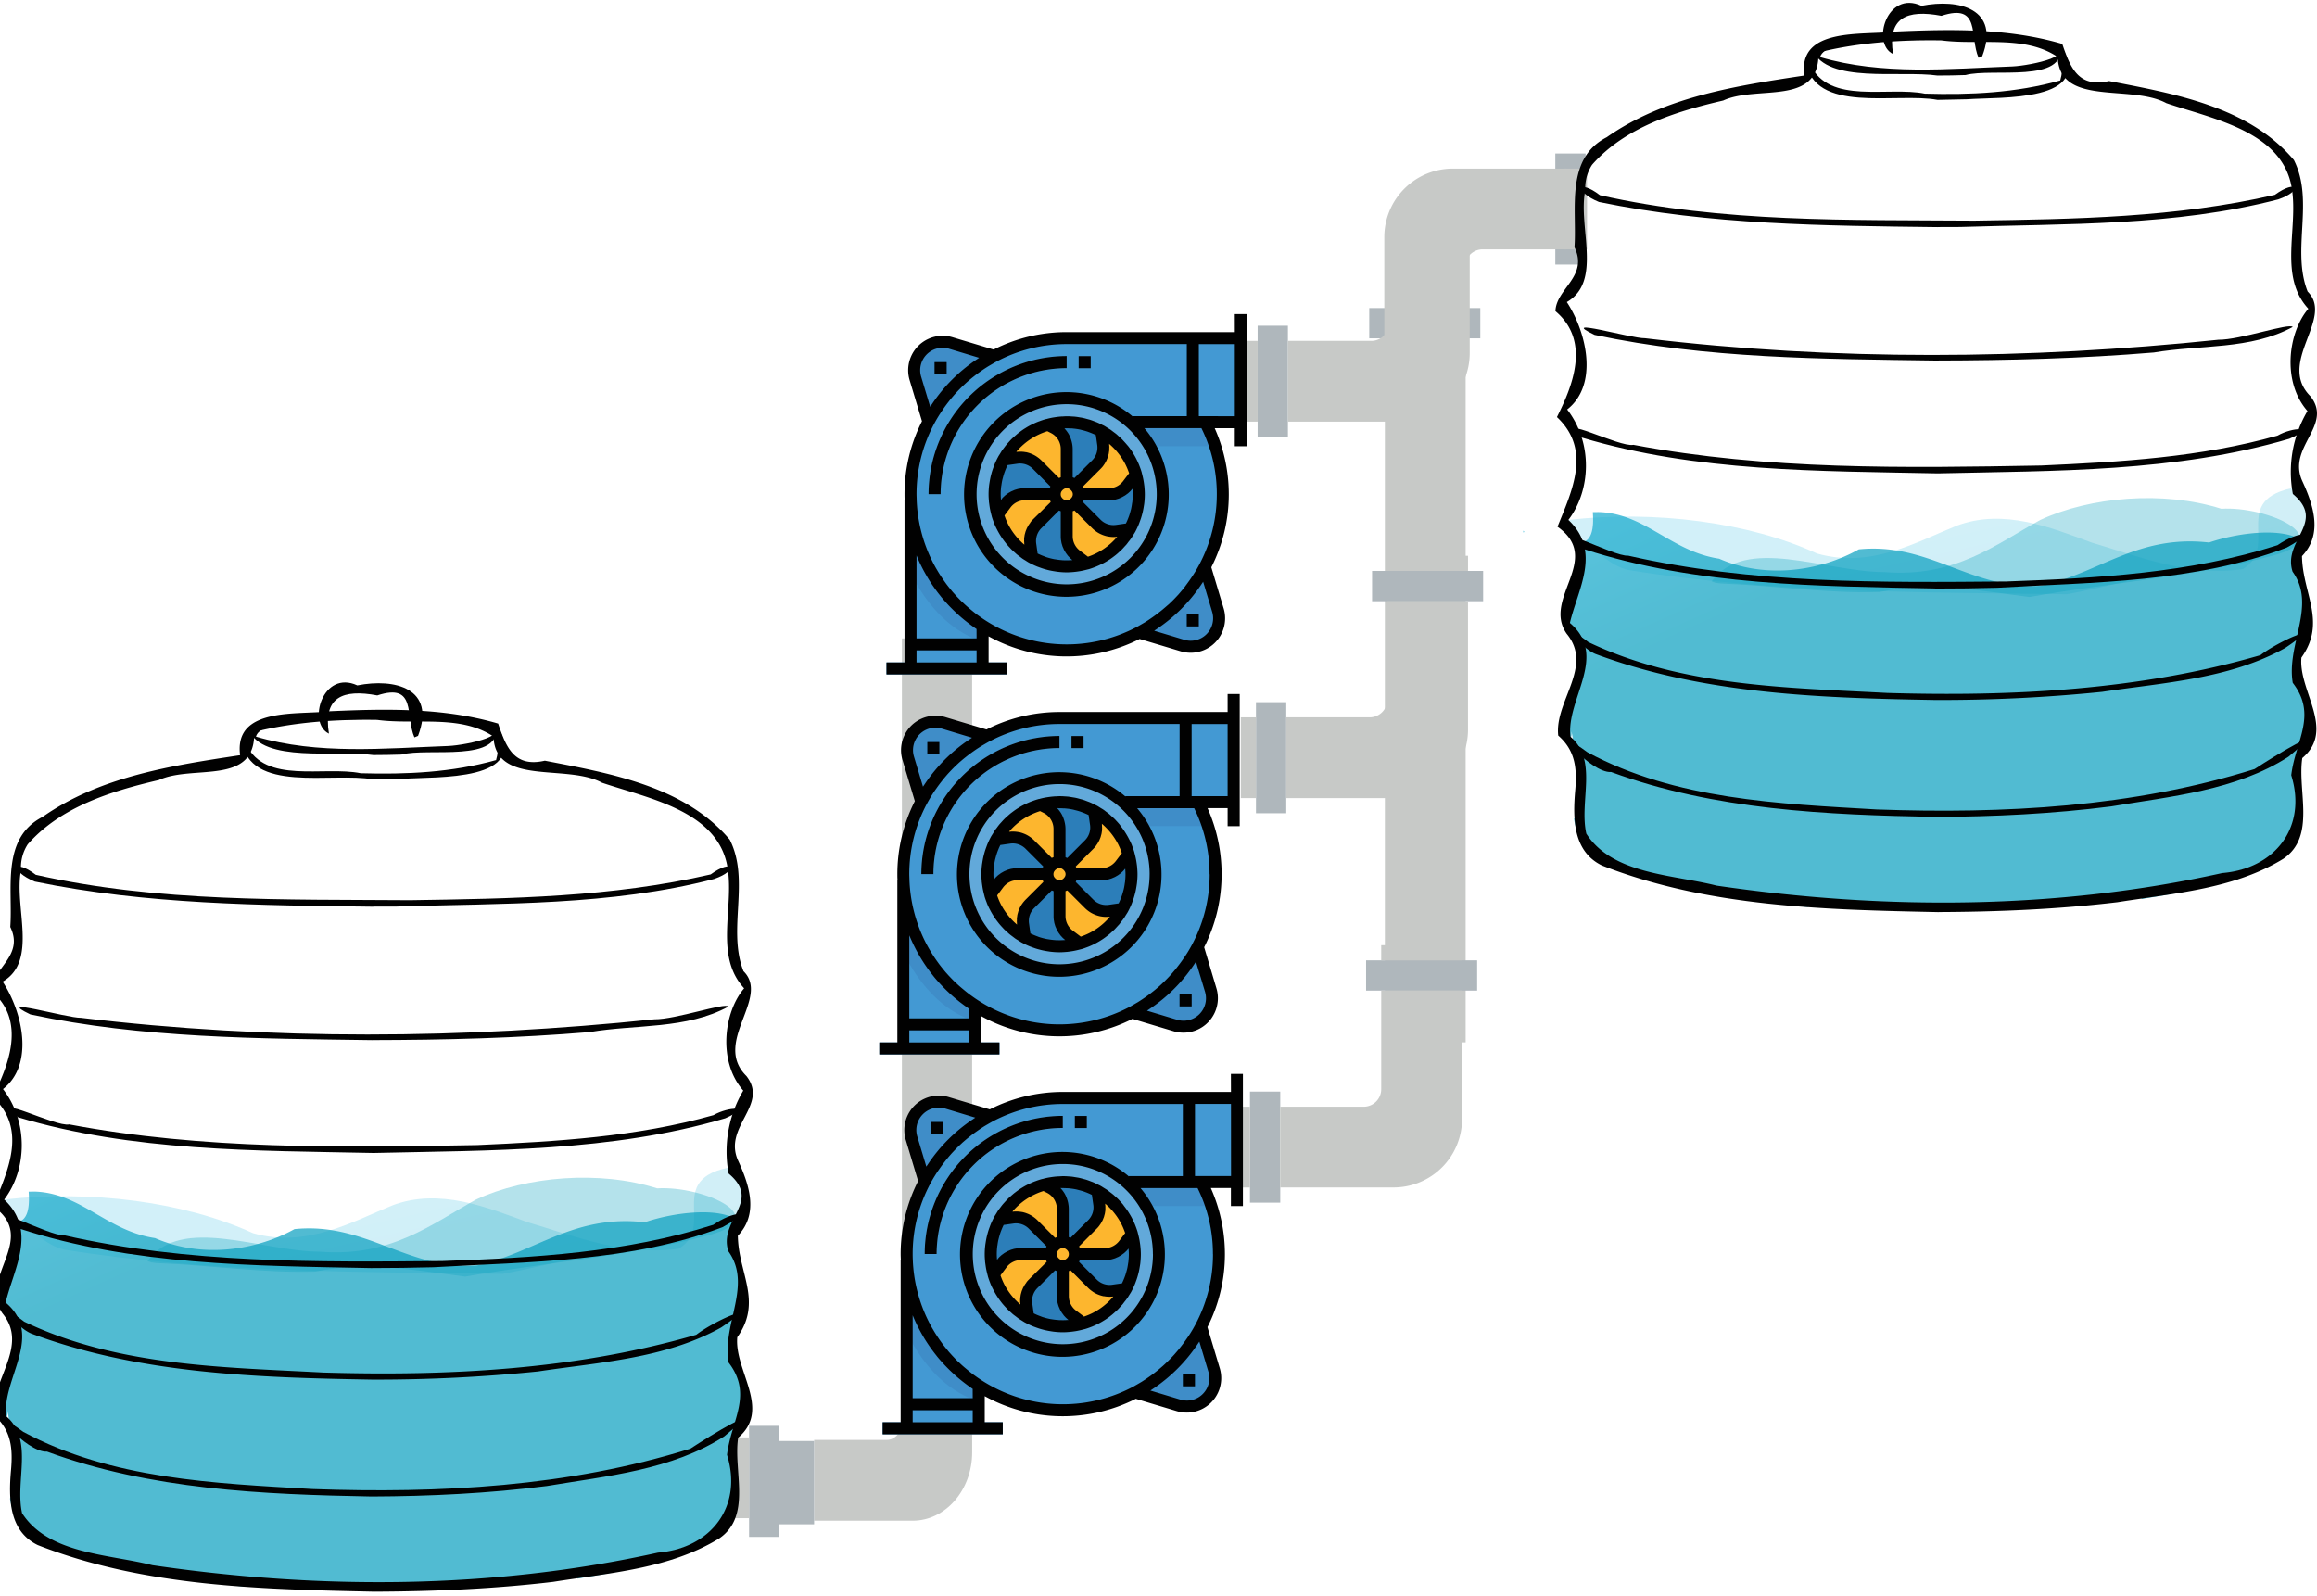 <svg xmlns="http://www.w3.org/2000/svg" xmlns:xlink="http://www.w3.org/1999/xlink" viewBox="0 0 1533.74 1056.21"><defs><style>.cls-1{fill:#afb7bc;}.cls-2{fill:#c7c9c7;}.cls-3{fill:#4399d3;}.cls-4{fill:#62a9da;}.cls-5{fill:#3f8dc8;}.cls-6{fill:#2c7eb9;}.cls-7{fill:#fdb62e;}.cls-8{fill:#010101;}.cls-12,.cls-9{opacity:0.2;}.cls-10,.cls-11,.cls-12,.cls-13,.cls-14,.cls-9{isolation:isolate;}.cls-9{fill:url(#linear-gradient);}.cls-10,.cls-13{opacity:0.7;}.cls-10{fill:url(#linear-gradient-2);}.cls-11,.cls-14{opacity:0.3;}.cls-11{fill:url(#linear-gradient-3);}.cls-12{fill:url(#linear-gradient-4);}.cls-13{fill:url(#linear-gradient-5);}.cls-14{fill:url(#linear-gradient-6);}</style><linearGradient id="linear-gradient" x1="3876.43" y1="-26954.9" x2="2949.31" y2="-26106.24" gradientTransform="matrix(0.59, -0.02, -0.01, -0.1, -977.87, -2157.03)" gradientUnits="userSpaceOnUse"><stop offset="0" stop-color="#079fbf"/><stop offset="1" stop-color="#1eb5df"/></linearGradient><linearGradient id="linear-gradient-2" x1="3361.76" y1="-26094.39" x2="2611.66" y2="-25761.94" gradientTransform="matrix(0.57, -0.02, -0.01, -0.1, -1033.92, -2135.14)" xlink:href="#linear-gradient"/><linearGradient id="linear-gradient-3" x1="3960.58" y1="-24760.1" x2="3233.97" y2="-24378.04" gradientTransform="matrix(0.56, -0.02, -0.01, -0.1, -1051.55, -2127.82)" xlink:href="#linear-gradient"/><linearGradient id="linear-gradient-4" x1="2050.73" y1="-31115.54" x2="1123.61" y2="-30266.88" xlink:href="#linear-gradient"/><linearGradient id="linear-gradient-5" x1="1444.28" y1="-30055.88" x2="694.18" y2="-29723.42" gradientTransform="matrix(0.57, -0.02, -0.01, -0.1, -1033.92, -2135.14)" xlink:href="#linear-gradient"/><linearGradient id="linear-gradient-6" x1="2012.2" y1="-28658.77" x2="1285.6" y2="-28276.71" gradientTransform="matrix(0.56, -0.02, -0.01, -0.1, -1051.55, -2127.82)" xlink:href="#linear-gradient"/></defs><title>5</title><g id="Layer_2" data-name="Layer 2"><rect class="cls-1" x="495.85" y="943.8" width="20.05" height="73.52"/><path class="cls-2" d="M586.92,953.13h-48v53.47h65.18c21.77,0,39.43-20.3,39.43-45.34v-85H597v65.25C597,947.94,592.5,953.13,586.92,953.13Z"/><rect class="cls-2" x="597.01" y="422.58" width="46.49" height="526.81"/><rect class="cls-2" x="485.82" y="951.46" width="10.03" height="53.47"/><rect class="cls-1" x="515.9" y="953.83" width="23" height="55.14"/></g><g id="Layer_1" data-name="Layer 1"><rect class="cls-1" x="1029.54" y="101.6" width="20.05" height="73.52"/><rect class="cls-1" x="906.37" y="203.9" width="73.52" height="20.05"/><path class="cls-2" d="M981.47,165.06h55.22V111.6h-75a45.34,45.34,0,0,0-45.34,45.34v85h53.47V176.67A11.61,11.61,0,0,1,981.47,165.06Z"/><rect class="cls-2" x="1035.68" y="111.6" width="14.87" height="53.47"/><rect class="cls-2" x="916.39" y="223.95" width="53.47" height="10.03"/><rect class="cls-2" x="916.72" y="207.9" width="53.47" height="482.06"/><rect class="cls-1" x="832.49" y="215.59" width="20.05" height="73.52"/><path class="cls-2" d="M907.77,225.62H852.54v53.46h75a45.34,45.34,0,0,0,45.34-45.34v-85H919.38V214A11.61,11.61,0,0,1,907.77,225.62Z"/><rect class="cls-2" x="822.47" y="225.62" width="10.03" height="53.47"/><rect class="cls-1" x="831.4" y="464.79" width="20.05" height="73.52"/><rect class="cls-1" x="908.25" y="377.91" width="73.52" height="20.05"/><path class="cls-2" d="M906.67,474.82H851.45v53.47h75A45.35,45.35,0,0,0,971.75,483V398H918.28v65.25A11.61,11.61,0,0,1,906.67,474.82Z"/><rect class="cls-2" x="821.37" y="474.82" width="10.03" height="53.47"/><rect class="cls-2" x="918.28" y="367.88" width="53.47" height="10.03"/><rect class="cls-1" x="827.42" y="722.55" width="20.05" height="73.52"/><rect class="cls-1" x="904.28" y="635.67" width="73.52" height="20.05"/><path class="cls-2" d="M902.69,732.57H847.47V786h75a45.34,45.34,0,0,0,45.34-45.34v-85H914.3V721A11.6,11.6,0,0,1,902.69,732.57Z"/><rect class="cls-2" x="817.39" y="732.57" width="10.03" height="53.47"/><rect class="cls-2" x="914.3" y="625.64" width="53.47" height="10.03"/></g><g id="Layer_3" data-name="Layer 3"><path class="cls-3" d="M821.37,223.8H706.08a103.37,103.37,0,1,0,91.69,55.66h23.6Z"/><circle class="cls-4" cx="706.08" cy="327.16" r="63.61"/><path class="cls-5" d="M658.06,235.63,629.39,227A18.82,18.82,0,0,0,606,250.47l8.6,28.68A103.77,103.77,0,0,1,658.06,235.63Z"/><path class="cls-5" d="M754.1,418.69l28.67,8.61a18.83,18.83,0,0,0,23.44-23.44l-8.6-28.68A103.75,103.75,0,0,1,754.1,418.69Z"/><circle class="cls-6" cx="706.08" cy="327.16" r="47.71"/><path class="cls-3" d="M650.42,438.48V414.23a103.29,103.29,0,0,1-47.61-83.09h-.1V438.48h-15.9v7.95h79.51v-7.95Z"/><path class="cls-5" d="M650.42,424.66V414.23a103.29,103.29,0,0,1-47.61-83.09h-.1v47.92c8.13,16.4,23.11,38,47.71,45.6Z"/><path class="cls-6" d="M785.59,223.8h7.95v55.66h-7.95Z"/><path class="cls-6" d="M602.71,422.58h47.71v7.95H602.71Z"/><path class="cls-6" d="M618.62,239.7h8v8h-8Z"/><path class="cls-6" d="M785.59,406.68h7.95v7.95h-7.95Z"/><path class="cls-4" d="M622.59,327.16h-8a91.54,91.54,0,0,1,91.44-91.43v8A83.58,83.58,0,0,0,622.59,327.16Z"/><path class="cls-4" d="M714,235.73h8v8h-8Z"/><path class="cls-6" d="M678.25,327.16h19.88a7.91,7.91,0,0,1,2.33-5.62L686.4,307.48A15.92,15.92,0,0,0,672.91,303l-8.66,1.23a47.51,47.51,0,0,0-4,36.28l5.23-7a15.9,15.9,0,0,1,12.72-6.36Z"/><path class="cls-6" d="M706.08,297.24v22a8,8,0,0,1,5.62,2.33l14.06-14.06A15.87,15.87,0,0,0,730.25,294L729,285.34a47.25,47.25,0,0,0-35.43-4.17l3.7,1.84a15.9,15.9,0,0,1,8.79,14.23Z"/><path class="cls-6" d="M706.08,355V335.11a7.9,7.9,0,0,1-5.62-2.32l-14.06,14a15.93,15.93,0,0,0-4.5,13.5l1.24,8.65a47.49,47.49,0,0,0,36.27,4l-7-5.24A15.9,15.9,0,0,1,706.08,355Z"/><path class="cls-6" d="M751.86,313.83l-5.23,7a15.88,15.88,0,0,1-12.72,6.36H714a8,8,0,0,1-2.33,5.63l14.06,14a15.89,15.89,0,0,0,13.49,4.5l8.66-1.24a47.53,47.53,0,0,0,4-36.27Z"/><path class="cls-7" d="M686.4,307.48l14.06,14.06a8,8,0,0,1,5.62-2.33v-22A15.9,15.9,0,0,0,697.29,283l-3.7-1.84a47.78,47.78,0,0,0-29.34,23.05l8.66-1.23a15.92,15.92,0,0,1,13.49,4.49Z"/><path class="cls-7" d="M725.76,307.48,711.7,321.54a8,8,0,0,1,2.33,5.62h19.88a15.88,15.88,0,0,0,12.72-6.36l5.23-7A47.79,47.79,0,0,0,729,285.34l1.23,8.65A15.88,15.88,0,0,1,725.76,307.48Z"/><path class="cls-7" d="M686.4,346.84l14.06-14a7.93,7.93,0,0,1-2.33-5.63H678.25a15.9,15.9,0,0,0-12.72,6.36l-5.23,7A47.78,47.78,0,0,0,683.14,369l-1.24-8.65a15.93,15.93,0,0,1,4.5-13.5Z"/><path class="cls-7" d="M725.76,346.84l-14.06-14a7.9,7.9,0,0,1-5.62,2.32V355a15.9,15.9,0,0,0,6.36,12.72l7,5.24a47.82,47.82,0,0,0,28.5-22.85l-8.66,1.24A15.89,15.89,0,0,1,725.76,346.84Z"/><circle class="cls-7" cx="706.08" cy="327.16" r="7.95"/><path class="cls-5" d="M748.06,279.46a63.83,63.83,0,0,1,13.05,15.9h43.3a102.45,102.45,0,0,0-6.64-15.9Z"/><path class="cls-8" d="M817.39,219.82H706.08a106.66,106.66,0,0,0-48.36,11.56l-27.18-8.16a22.81,22.81,0,0,0-28.41,28.41l8.17,27.19a106.58,106.58,0,0,0-11.56,48.34c0,1.2,0,2.36.09,3.53a3.58,3.58,0,0,0-.09.45V438.48H586.81v7.95h79.51v-7.95H654.4V421.21a107,107,0,0,0,100,1.74l27.18,8.16A22.81,22.81,0,0,0,810,402.7l-8.16-27.19a106.62,106.62,0,0,0,11.56-48.35,107.72,107.72,0,0,0-9.32-43.73h13.29v11.93h8V207.9h-8ZM609.75,249.33a14.84,14.84,0,0,1,18.49-18.49l19.9,6c-.61.4-1.19.8-1.78,1.2l-.56.37a106.84,106.84,0,0,0-28.49,28.5l-.38.56c-.4.59-.82,1.19-1.19,1.78Zm36.7,189.15H606.69v-8h39.76Zm0-15.9H606.69V367.65q1.48,3.62,3.21,7.11l.17.33c1.06,2.12,2.2,4.2,3.41,6.26l.39.7c1.2,2,2.47,4,3.8,5.91.33.48.68.94,1,1.42,1.06,1.5,2.17,3,3.32,4.4.39.48.75,1,1.14,1.45,1.33,1.62,2.72,3.18,4.14,4.73.6.66,1.22,1.29,1.84,1.93q1.67,1.71,3.39,3.34,1.11,1,2.25,2.07c1.33,1.18,2.68,2.33,4.07,3.45l2.09,1.64c1.7,1.3,3.41,2.56,5.17,3.76.12.08.22.17.34.24ZM802.4,405a14.84,14.84,0,0,1-18.48,18.49l-19.91-6c.61-.39,1.2-.79,1.79-1.19l.55-.38a106.84,106.84,0,0,0,28.5-28.49l.38-.56c.39-.6.82-1.19,1.19-1.78Zm3.07-77.84a98.78,98.78,0,0,1-11.72,46.76c-.94,1.77-1.94,3.5-3,5.2-.45.73-.93,1.44-1.39,2.16-.67,1-1.37,2.05-2.08,3.05-1,1.4-2,2.76-3,4.11-.57.72-1.14,1.45-1.73,2.16-.83,1-1.69,2-2.56,3l-1.2,1.28c-1.6,1.73-3.27,3.39-5,5L772.48,401c-1,.88-2,1.73-3,2.57-.71.59-1.44,1.15-2.17,1.72q-2,1.59-4.1,3.06c-1,.71-2,1.4-3,2.07-.72.47-1.44.94-2.17,1.39-1.7,1-3.42,2-5.19,3a99.09,99.09,0,0,1-101.31-4.65c-.85-.55-1.68-1.13-2.51-1.71s-1.4-1-2.09-1.48-1.62-1.26-2.42-1.89c-1.24-1-2.44-2-3.63-3-.62-.55-1.26-1.1-1.88-1.66s-1.44-1.36-2.14-2-1.17-1.14-1.74-1.73-1.34-1.38-2-2.08-1.19-1.34-1.8-2-1.15-1.29-1.7-2c-1.09-1.31-2.16-2.65-3.18-4l-.65-.91c-.87-1.19-1.74-2.43-2.56-3.68-.27-.39-.53-.82-.8-1.23-.79-1.21-1.54-2.44-2.26-3.69l-.6-1c-.85-1.51-1.67-3-2.44-4.57l-.11-.24A99,99,0,0,1,606.79,331c0-1.28-.1-2.55-.1-3.83a98.72,98.72,0,0,1,11.72-46.76c.94-1.77,1.94-3.49,3-5.19.45-.73.92-1.45,1.39-2.17.67-1,1.37-2,2.07-3.05q1.47-2.08,3.06-4.1c.57-.73,1.13-1.45,1.72-2.16.84-1,1.69-2,2.57-3l1.19-1.28q2.42-2.6,5-5l1.28-1.19c1-.88,2-1.74,3-2.57.71-.59,1.44-1.16,2.17-1.72,1.34-1.06,2.7-2.08,4.1-3.06,1-.71,2-1.4,3.05-2.08.72-.46,1.43-.93,2.17-1.38,1.69-1,3.42-2,5.19-3a98.81,98.81,0,0,1,46.76-11.72h79.51v47.71H749.81v.25a67.75,67.75,0,1,0,7.7,7.7h37.77a98.17,98.17,0,0,1,10.19,43.73Zm-39.76,0a59.63,59.63,0,1,1-59.63-59.63A59.64,59.64,0,0,1,765.71,327.16Zm51.68-51.68H793.54V227.77h23.85Z"/><path class="cls-8" d="M746.32,294.8c-.9-1.11-1.86-2.17-2.84-3.21-.19-.2-.37-.42-.57-.62-.83-.85-1.72-1.64-2.61-2.43-.4-.35-.76-.72-1.16-1.06-.7-.58-1.44-1.11-2.17-1.65s-1.25-1-1.91-1.43-1.19-.73-1.77-1.09c-.8-.49-1.55-1-2.35-1.45l-.18-.09c-.32-.18-.66-.32-1-.48-1.13-.59-2.28-1.17-3.46-1.67-.49-.21-1-.4-1.53-.58-1-.4-2.06-.8-3.11-1.14-.6-.19-1.22-.33-1.84-.5-1-.27-2-.56-3-.77-.68-.15-1.38-.24-2.07-.36-.95-.16-1.91-.33-2.87-.43-.79-.1-1.62-.13-2.43-.18s-1.69-.12-2.55-.13c-.28,0-.56,0-.84,0-.75,0-1.49.07-2.24.11s-1.19,0-1.79.09c-1.32.1-2.62.27-3.91.47l-.87.13c-1.5.27-3,.59-4.43,1l-.28.06-.14,0c-1.55.43-3.08.93-4.57,1.5l-.39.13q-2.24.87-4.38,1.94l-.36.18q-2.1,1.06-4.06,2.31l-.45.27c-1.24.8-2.44,1.66-3.61,2.56-.21.16-.44.31-.65.48-1,.83-2,1.71-3,2.62-.31.28-.63.55-.93.84-.82.79-1.59,1.64-2.36,2.5-.39.44-.79.86-1.19,1.32-.61.73-1.19,1.5-1.75,2.27-.46.61-.94,1.19-1.37,1.84s-.9,1.44-1.35,2.17-.86,1.31-1.23,2c0,0,0,.11-.08.15a51.53,51.53,0,0,0-2.47,5.27c-.21.5-.37,1-.56,1.5-.51,1.39-1,2.78-1.37,4.24-.15.57-.3,1.13-.44,1.7-.34,1.45-.61,2.92-.84,4.4-.08.53-.18,1.05-.24,1.59a52.72,52.72,0,0,0-.37,6c0,1.52.09,3,.23,4.55,0,.56.11,1.11.18,1.67.11.91.25,1.82.39,2.72.19,1.09.42,2.16.68,3.22.19.76.36,1.52.58,2.28l0,.12c.42,1.43.92,2.84,1.46,4.22.07.19.13.39.21.57.59,1.45,1.25,2.86,2,4.24l.15.31c.76,1.44,1.57,2.83,2.45,4.18a1.4,1.4,0,0,1,.1.16c.87,1.33,1.81,2.61,2.79,3.85a2.48,2.48,0,0,0,.19.26c.91,1.13,1.88,2.21,2.88,3.25.17.19.34.4.52.58.85.87,1.76,1.68,2.67,2.49.37.33.72.68,1.1,1,.72.6,1.49,1.15,2.25,1.71s1.19.94,1.83,1.37,1.23.76,1.84,1.14,1.5,1,2.29,1.41l.16.08a50.4,50.4,0,0,0,5.26,2.47c.5.2,1,.37,1.5.55,1.39.52,2.79,1,4.24,1.37.57.16,1.13.31,1.71.45,1.44.34,2.91.61,4.4.83.53.08,1,.18,1.59.24a52.78,52.78,0,0,0,6,.4c1.51,0,3-.1,4.54-.23l1.68-.18c.91-.12,1.81-.26,2.72-.4,1.09-.19,2.16-.42,3.22-.68.76-.18,1.51-.35,2.27-.57l.12,0c1.43-.42,2.83-.92,4.21-1.46l.58-.22c1.44-.58,2.83-1.23,4.2-1.94L730,373c1.41-.74,2.78-1.55,4.11-2.41l.23-.14c1.3-.85,2.55-1.77,3.77-2.73l.34-.26c1.1-.88,2.13-1.82,3.15-2.79.22-.21.46-.39.68-.62.83-.8,1.59-1.67,2.37-2.54.37-.39.76-.79,1.12-1.23.55-.67,1-1.38,1.59-2.07s1-1.32,1.51-2c.34-.51.64-1.05,1-1.59.53-.85,1.09-1.67,1.59-2.55,0,0,.05-.11.08-.16A53.58,53.58,0,0,0,754,346.6c.2-.5.36-1,.55-1.5a41.89,41.89,0,0,0,1.37-4.24c.16-.57.3-1.13.44-1.7q.51-2.18.84-4.41c.08-.53.18-1,.24-1.57a50.52,50.52,0,0,0,.36-6c0-1.51-.09-3-.23-4.54,0-.56-.11-1.12-.18-1.67-.11-.91-.26-1.82-.4-2.72-.19-1.09-.42-2.17-.68-3.23-.18-.76-.35-1.52-.57-2.27l0-.12c-.42-1.43-.92-2.83-1.46-4.21-.08-.19-.14-.4-.22-.59-.58-1.43-1.24-2.83-1.94-4.21l-.17-.34c-.74-1.42-1.56-2.78-2.43-4.14l-.12-.2q-1.29-2-2.76-3.81a2.16,2.16,0,0,1-.24-.31Zm-41.13-11.32c1.14,0,2.27,0,3.4.08.57,0,1.14,0,1.71.09a41.83,41.83,0,0,1,4.73.71c.42.09.83.22,1.25.32,1.19.29,2.38.61,3.54,1,.54.18,1.06.4,1.59.58,1,.39,2.05.81,3.05,1.28l.93.44.94,6.58A12,12,0,0,1,723,304.67L711.23,316.4c-.14-.07-.28-.12-.42-.18l-.19-.08-.56-.23V297.23a20.07,20.07,0,0,0-.33-3.46c-.06-.32-.13-.63-.2-.94a18.69,18.69,0,0,0-.76-2.55c-.09-.26-.17-.52-.27-.77a19.7,19.7,0,0,0-1.54-2.95c-.13-.2-.28-.38-.4-.57a19.07,19.07,0,0,0-1.68-2.12c-.11-.12-.18-.25-.29-.37l.6,0ZM703,324.82a3.77,3.77,0,0,1,.86-.83,3.45,3.45,0,0,1,3.8-.48,4.3,4.3,0,0,1,.72.48,4.46,4.46,0,0,1,.92.92,4.3,4.3,0,0,1,.48.72,3.45,3.45,0,0,1-.48,3.8,4,4,0,0,1-.92.92,4.35,4.35,0,0,1-.72.49,3.4,3.4,0,0,1-3.8-.49,3.77,3.77,0,0,1-.86-.83,4.3,4.3,0,0,1-.55-.79,4,4,0,0,1,0-3.08,4.67,4.67,0,0,1,.55-.84Zm-30-26.11a44.48,44.48,0,0,1,3.72-3.8,8,8,0,0,1,.62-.56,44.16,44.16,0,0,1,10-6.6l.18-.08a42.43,42.43,0,0,1,5.76-2.25l2.3,1.16a11.83,11.83,0,0,1,6.59,10.66v18.68l-.55.23-.19.08c-.14.06-.29.11-.43.18l-11.72-11.73a20,20,0,0,0-2.78-2.26l-.47-.33a21.19,21.19,0,0,0-3-1.59l-.54-.21a19.45,19.45,0,0,0-3.36-1l-.18,0a20.07,20.07,0,0,0-3.46-.33c-.09,0-.19,0-.29,0h-.19c-.51,0-1,.05-1.54.1a3.59,3.59,0,0,0-.73,0l.29-.31Zm-9.71,31.41c-.23.27-.48.52-.69.8-.11-1.26-.19-2.5-.19-3.76a42.37,42.37,0,0,1,.27-4.77c0-.39.13-.79.18-1.17.17-1.19.35-2.38.62-3.53.1-.48.24-.94.36-1.41.27-1,.57-2.08.91-3.11.18-.53.38-1.06.58-1.59.35-.92.74-1.83,1.15-2.72.15-.33.32-.66.48-1l6.57-.93a11.94,11.94,0,0,1,10.12,3.37L695.31,322c-.06.14-.11.28-.17.4l-.09.21c-.07.18-.16.36-.22.54H678.25a22,22,0,0,0-2.3.14c-.26,0-.52.1-.79.14-.49.08-1,.15-1.47.26-.29.07-.58.18-.88.26s-.87.24-1.29.4a9.1,9.1,0,0,0-.9.4c-.4.17-.8.32-1.2.51s-.59.34-.89.5-.73.4-1.08.62a8.94,8.94,0,0,0-.85.62c-.29.22-.67.46-1,.73s-.52.47-.79.71a11.52,11.52,0,0,0-.9.84c-.28.29-.45.51-.69.78Zm18.83,15.66c-.15.19-.27.4-.4.58-.31.43-.63.85-.9,1.3-.15.23-.26.49-.4.73-.23.4-.48.83-.68,1.27-.13.28-.23.56-.35.84s-.35.84-.5,1.27-.17.6-.25.9-.26.85-.35,1.29-.1.64-.16,1-.15.85-.19,1.29,0,.67,0,1-.05.84,0,1.26.05.7.07,1,0,.72.08,1.08l-.31-.29a43.47,43.47,0,0,1-3.58-3.47c-.22-.23-.43-.47-.64-.7a43.72,43.72,0,0,1-6.28-9.21c-.09-.17-.17-.34-.25-.51a42.89,42.89,0,0,1-2-4.85l-.12-.32,4-5.35a12,12,0,0,1,9.54-4.77h16.58c.06.19.15.37.22.55l.09.2c.06.14.11.28.17.4L683.59,344a20.8,20.8,0,0,0-1.53,1.73v0Zm27,25a43,43,0,0,1-4.4.08c-.56,0-1.12,0-1.67-.08-1.42-.1-2.84-.27-4.24-.51-.35-.06-.71-.09-1.06-.16a44.09,44.09,0,0,1-5.17-1.34c-.35-.12-.69-.26-1-.4-1.32-.47-2.63-1-3.92-1.61-.28-.12-.55-.26-.82-.4l-.93-6.59a12,12,0,0,1,3.37-10.11l11.72-11.73c.14.07.29.12.43.18l.19.08.55.23V355a19.59,19.59,0,0,0,.14,2.3c0,.27.1.53.14.8.08.48.14,1,.26,1.45.07.31.18.61.27.91s.23.86.39,1.28.26.6.4.9.32.8.51,1.2.34.59.51.89.39.73.62,1.08a8.67,8.67,0,0,0,.62.86c.22.29.46.66.72,1s.48.53.72.79.54.61.83.89.54.47.79.71.53.48.8.69c-.24,0-.49,0-.72,0Zm30.08-15.09a42.37,42.37,0,0,1-3.42,3.54c-.24.23-.49.44-.73.66a44.05,44.05,0,0,1-9.19,6.24l-.53.26a43.6,43.6,0,0,1-4.83,2l-.32.12-5.33-4a12,12,0,0,1-4.77-9.54V338.41a5.48,5.48,0,0,0,.56-.23l.19-.08c.14-.06.28-.1.42-.17L723,349.65a20.32,20.32,0,0,0,2.78,2.28l.44.3a19.24,19.24,0,0,0,3,1.59l.55.23a21,21,0,0,0,3.31,1l.35.05a19.48,19.48,0,0,0,3.49.35h.23a18.89,18.89,0,0,0,2.38-.15c-.1.13-.21.24-.31.36Zm9.75-31.4c.23-.27.48-.52.69-.8.11,1.23.19,2.47.19,3.73a42.11,42.11,0,0,1-.27,4.77c0,.4-.13.8-.19,1.19-.16,1.2-.35,2.35-.6,3.51-.11.49-.25,1-.37,1.44-.27,1-.56,2.06-.91,3.08-.18.54-.4,1.07-.59,1.59q-.52,1.36-1.14,2.7c-.15.34-.32.66-.48,1l-6.57.94a12,12,0,0,1-10.12-3.37l-11.72-11.73.17-.42.08-.19c.08-.19.16-.36.23-.55h16.59a22.18,22.18,0,0,0,2.3-.14c.27,0,.52-.1.79-.14.49-.08,1-.15,1.46-.26.31-.07.6-.18.9-.27a11.83,11.83,0,0,0,1.28-.4c.31-.11.6-.25.91-.39s.79-.33,1.19-.52.59-.33.89-.5.74-.39,1.09-.62a8.67,8.67,0,0,0,.86-.62c.28-.22.66-.46,1-.72s.53-.48.8-.72.61-.54.89-.83.45-.53.69-.8Zm-1.48-11.13-4,5.27a12,12,0,0,1-9.54,4.77H717.33c-.07-.19-.16-.37-.23-.56l-.08-.19c-.06-.14-.11-.28-.18-.42l11.73-11.72a22.64,22.64,0,0,0,1.53-1.72c.17-.23.32-.48.49-.71a12,12,0,0,0,.79-1.17c.17-.27.31-.57.47-.85s.43-.75.61-1.15.26-.62.38-.93a12.44,12.44,0,0,0,.47-1.2c.11-.31.18-.64.27-1s.24-.8.34-1.23.1-.66.15-1,.16-.83.2-1.25,0-.68,0-1,.05-.84.05-1.27-.05-.69-.07-1,0-.73-.08-1.09c.12.1.23.21.34.32a43.91,43.91,0,0,1,3.54,3.42l.66.73a44.14,44.14,0,0,1,6.29,9.21c.09.17.17.35.25.53a42.52,42.52,0,0,1,2,4.83,1.39,1.39,0,0,1,.12.32Z"/><path class="cls-8" d="M618.62,239.7h8v8h-8Z"/><path class="cls-8" d="M785.59,406.68h7.95v7.95h-7.95Z"/><path class="cls-8" d="M706.08,243.68v-8a91.54,91.54,0,0,0-91.44,91.43h8A83.58,83.58,0,0,1,706.08,243.68Z"/><path class="cls-8" d="M714,235.73h8v8h-8Z"/><path class="cls-3" d="M816.6,475.28H701.31A103.4,103.4,0,1,0,793,530.94h23.6Z"/><circle class="cls-4" cx="701.31" cy="578.64" r="63.61"/><path class="cls-5" d="M653.3,487.11l-28.68-8.6A18.83,18.83,0,0,0,601.18,502l8.6,28.68A103.68,103.68,0,0,1,653.3,487.11Z"/><path class="cls-5" d="M749.33,670.17,778,678.78a18.83,18.83,0,0,0,23.44-23.44l-8.61-28.68A103.75,103.75,0,0,1,749.33,670.17Z"/><circle class="cls-6" cx="701.31" cy="578.64" r="47.71"/><path class="cls-3" d="M645.65,690V665.71a103.28,103.28,0,0,1-47.6-83.09H598V690h-15.9v7.95h79.51V690Z"/><path class="cls-5" d="M645.65,676.14V665.71a103.28,103.28,0,0,1-47.6-83.09H598v47.92c8.12,16.4,23.1,38,47.7,45.6Z"/><path class="cls-6" d="M780.82,475.28h8v55.66h-8Z"/><path class="cls-6" d="M598,674.06h47.7v8H598Z"/><path class="cls-6" d="M613.85,491.18h7.95v7.95h-7.95Z"/><path class="cls-6" d="M780.82,658.15h8v8h-8Z"/><path class="cls-4" d="M617.83,578.64h-8a91.56,91.56,0,0,1,91.44-91.44v8A83.56,83.56,0,0,0,617.83,578.64Z"/><path class="cls-4" d="M709.26,487.2h8v8h-8Z"/><path class="cls-6" d="M673.48,578.64h19.88a8,8,0,0,1,2.33-5.62L681.63,559a15.88,15.88,0,0,0-13.49-4.49l-8.65,1.23a47.51,47.51,0,0,0-4,36.28l5.23-7a15.91,15.91,0,0,1,12.72-6.36Z"/><path class="cls-6" d="M701.31,548.71v22a8,8,0,0,1,5.62,2.33L721,559a15.89,15.89,0,0,0,4.5-13.49l-1.24-8.65a47.22,47.22,0,0,0-35.42-4.18l3.69,1.85a15.89,15.89,0,0,1,8.79,14.22Z"/><path class="cls-6" d="M701.31,606.47V586.59a7.86,7.86,0,0,1-5.62-2.33l-14.06,14.06a15.89,15.89,0,0,0-4.49,13.49l1.23,8.66a47.51,47.51,0,0,0,36.28,3.95l-7-5.23a15.9,15.9,0,0,1-6.36-12.72Z"/><path class="cls-6" d="M747.1,565.31l-5.24,7a15.87,15.87,0,0,1-12.72,6.36H709.26a7.86,7.86,0,0,1-2.33,5.62L721,598.32a15.9,15.9,0,0,0,13.5,4.5l8.65-1.24a47.49,47.49,0,0,0,4-36.27Z"/><path class="cls-7" d="M681.63,559,695.69,573a8,8,0,0,1,5.62-2.33v-22a15.89,15.89,0,0,0-8.79-14.22l-3.69-1.85a47.78,47.78,0,0,0-29.34,23.06l8.65-1.23A15.88,15.88,0,0,1,681.63,559Z"/><path class="cls-7" d="M721,559,706.93,573a7.86,7.86,0,0,1,2.33,5.62h19.88a15.87,15.87,0,0,0,12.72-6.36l5.24-7a47.77,47.77,0,0,0-22.85-28.49l1.24,8.65A15.89,15.89,0,0,1,721,559Z"/><path class="cls-7" d="M681.63,598.32l14.06-14.06a8,8,0,0,1-2.33-5.62H673.48A15.91,15.91,0,0,0,660.76,585l-5.23,7a47.82,47.82,0,0,0,22.84,28.49l-1.23-8.66a15.89,15.89,0,0,1,4.49-13.49Z"/><path class="cls-7" d="M721,598.32l-14.06-14.06a7.86,7.86,0,0,1-5.62,2.33v19.88a15.9,15.9,0,0,0,6.36,12.72l7,5.23a47.78,47.78,0,0,0,28.49-22.84l-8.65,1.24A15.9,15.9,0,0,1,721,598.32Z"/><circle class="cls-7" cx="701.31" cy="578.64" r="7.95"/><path class="cls-5" d="M743.29,530.94a63.65,63.65,0,0,1,13.05,15.9h43.3a101.49,101.49,0,0,0-6.64-15.9Z"/><path class="cls-8" d="M812.63,471.3H701.31A106.62,106.62,0,0,0,653,482.86l-27.18-8.16a22.81,22.81,0,0,0-28.41,28.41l8.16,27.19A106.58,106.58,0,0,0,594,578.64c0,1.19,0,2.36.09,3.53a3.58,3.58,0,0,0-.09.45V690H582.05v7.95h79.51V690H649.63V672.68a107,107,0,0,0,100,1.75l27.18,8.16a22.81,22.81,0,0,0,28.41-28.41L797.1,627a107.16,107.16,0,0,0,2.24-92.08h13.29v11.93h8V459.38h-8ZM605,500.81a14.84,14.84,0,0,1,18.49-18.49l19.9,6-1.78,1.19-.56.38a107,107,0,0,0-28.5,28.5l-.38.56c-.39.59-.81,1.19-1.19,1.78ZM641.68,690H601.92v-8h39.76Zm0-15.9H601.92V619.13q1.49,3.61,3.22,7.1l.17.33q1.59,3.18,3.4,6.27c.14.23.27.47.4.7q1.8,3,3.79,5.91c.33.47.68.94,1,1.42q1.59,2.24,3.31,4.4c.4.48.75,1,1.14,1.45,1.33,1.62,2.72,3.18,4.15,4.73.6.65,1.22,1.29,1.84,1.93q1.65,1.71,3.39,3.34c.74.7,1.48,1.39,2.24,2.07q2,1.77,4.07,3.44,1,.84,2.1,1.65c1.69,1.3,3.41,2.56,5.17,3.76l.33.24Zm156-17.58A14.85,14.85,0,0,1,779.15,675l-19.9-6c.61-.39,1.19-.79,1.78-1.19l.56-.38a106.66,106.66,0,0,0,28.49-28.49l.38-.56c.4-.6.82-1.19,1.19-1.78Zm3.06-77.84A98.69,98.69,0,0,1,789,625.4c-.94,1.77-1.94,3.5-3,5.2-.45.73-.92,1.44-1.39,2.16-.67,1-1.36,2-2.07,3q-1.47,2.09-3.06,4.1c-.57.73-1.13,1.46-1.72,2.17-.84,1-1.69,2-2.57,3L774,646.33c-1.61,1.73-3.27,3.39-5,5l-1.28,1.19c-1,.87-2,1.73-3,2.57-.71.59-1.44,1.15-2.17,1.72q-2,1.59-4.1,3.06c-1,.7-2,1.4-3.05,2.07-.72.47-1.43.94-2.16,1.39-1.7,1-3.43,2-5.2,3a99.09,99.09,0,0,1-101.31-4.65c-.85-.56-1.68-1.13-2.5-1.71s-1.41-1-2.09-1.49-1.63-1.25-2.43-1.88c-1.23-1-2.44-2-3.62-3-.63-.55-1.27-1.1-1.89-1.66s-1.43-1.36-2.14-2-1.17-1.14-1.74-1.72-1.33-1.38-2-2.08-1.2-1.34-1.81-2-1.14-1.3-1.69-2c-1.1-1.32-2.16-2.65-3.18-4-.23-.3-.43-.61-.65-.91-.88-1.19-1.74-2.43-2.57-3.68-.27-.39-.52-.82-.8-1.23-.79-1.22-1.53-2.44-2.26-3.69l-.59-1c-.85-1.5-1.67-3-2.44-4.56l-.12-.25A99.13,99.13,0,0,1,602,582.47c0-1.28-.1-2.55-.1-3.83a98.84,98.84,0,0,1,11.72-46.76c1-1.77,1.94-3.49,3-5.19.44-.73.92-1.45,1.38-2.17.67-1,1.37-2,2.08-3q1.47-2.09,3.06-4.1c.56-.73,1.13-1.45,1.72-2.17.83-1,1.69-2,2.56-3l1.2-1.29c1.6-1.72,3.27-3.39,5-5l1.29-1.2c1-.87,2-1.73,3-2.56.72-.59,1.44-1.16,2.17-1.73,1.34-1.06,2.71-2.07,4.1-3.05,1-.71,2-1.41,3.05-2.08.72-.46,1.44-.94,2.17-1.39,1.7-1,3.42-2,5.19-3a98.84,98.84,0,0,1,46.76-11.72h79.51V527H745v.25a67.71,67.71,0,1,0,7.71,7.7h37.77a98.26,98.26,0,0,1,10.18,43.73Zm-39.75,0A59.64,59.64,0,1,1,701.31,519,59.64,59.64,0,0,1,761,578.64ZM812.63,527H788.78V479.25h23.85Z"/><path class="cls-8" d="M741.55,546.28c-.9-1.11-1.85-2.17-2.84-3.21-.19-.2-.36-.42-.56-.62-.84-.85-1.72-1.64-2.62-2.43-.4-.35-.75-.72-1.16-1.06-.7-.58-1.44-1.11-2.17-1.66s-1.25-1-1.9-1.42-1.19-.73-1.78-1.1c-.79-.49-1.54-1-2.35-1.44a1.51,1.51,0,0,0-.18-.09c-.32-.18-.66-.32-1-.49-1.14-.58-2.28-1.16-3.46-1.66-.5-.22-1-.4-1.53-.58-1-.4-2.06-.8-3.12-1.14-.6-.19-1.22-.33-1.83-.5-1-.27-2-.56-3-.77-.69-.15-1.38-.24-2.08-.36-1-.16-1.9-.33-2.86-.44-.8-.09-1.62-.12-2.43-.18s-1.7-.11-2.56-.12c-.28,0-.55,0-.83,0-.76,0-1.5.08-2.25.12-.59,0-1.19,0-1.79.09-1.32.1-2.61.27-3.9.47l-.88.13c-1.5.27-3,.59-4.43,1a2.8,2.8,0,0,0-.28.06l-.14,0q-2.32.64-4.56,1.5l-.4.13q-2.24.87-4.37,1.94c-.13.06-.25.11-.37.18-1.39.7-2.74,1.48-4.06,2.31l-.45.27c-1.24.8-2.44,1.66-3.6,2.55-.22.17-.44.32-.65.49-1.05.83-2,1.71-3,2.61-.31.29-.63.56-.93.85-.81.79-1.59,1.64-2.35,2.49l-1.2,1.32c-.61.74-1.19,1.51-1.74,2.27s-1,1.2-1.38,1.85-.9,1.44-1.34,2.17-.86,1.31-1.24,2l-.08.15a53.75,53.75,0,0,0-2.47,5.27c-.2.5-.36,1-.55,1.5-.51,1.39-1,2.78-1.37,4.24-.16.57-.31,1.13-.44,1.7-.35,1.45-.62,2.92-.84,4.4-.08.53-.18,1.05-.24,1.59a52.74,52.74,0,0,0-.38,6c0,1.52.09,3,.23,4.55,0,.56.12,1.11.18,1.67.12.91.26,1.82.4,2.72.19,1.09.42,2.16.68,3.22.18.76.36,1.52.57,2.28l0,.12c.43,1.43.93,2.84,1.47,4.21.07.2.13.4.2.58.59,1.44,1.25,2.86,2,4.24.06.1.1.21.15.31q1.14,2.16,2.46,4.18a1.4,1.4,0,0,0,.1.16q1.3,2,2.78,3.85l.19.26c.91,1.13,1.88,2.2,2.88,3.25.18.19.34.4.52.58.85.87,1.76,1.68,2.67,2.48.37.33.72.69,1.11,1,.72.6,1.49,1.15,2.24,1.71s1.2.94,1.83,1.37,1.23.76,1.84,1.14c.77.47,1.51,1,2.3,1.41l.15.08a53.75,53.75,0,0,0,5.27,2.47c.5.2,1,.36,1.5.55,1.38.51,2.78,1,4.24,1.37.56.16,1.13.3,1.7.44,1.45.35,2.91.62,4.4.84.53.08,1,.18,1.59.24a50.73,50.73,0,0,0,6,.39c1.52,0,3-.09,4.55-.23.56,0,1.11-.11,1.67-.17.91-.12,1.82-.26,2.72-.4,1.09-.19,2.16-.42,3.22-.68.76-.19,1.52-.36,2.27-.57l.12,0c1.43-.43,2.83-.92,4.21-1.46.19-.08.4-.14.58-.22q2.16-.87,4.21-1.94l.35-.17q2.13-1.11,4.12-2.42a2,2,0,0,0,.23-.14c1.3-.85,2.54-1.76,3.76-2.72l.35-.27c1.09-.87,2.13-1.81,3.14-2.78.23-.21.47-.4.69-.62.82-.8,1.59-1.68,2.36-2.54.37-.4.77-.79,1.13-1.23.55-.67,1-1.38,1.59-2.07s1-1.32,1.5-2c.35-.51.65-1,1-1.59.52-.85,1.09-1.67,1.59-2.55a1.11,1.11,0,0,1,.07-.16,51.37,51.37,0,0,0,2.47-5.26c.2-.5.37-1,.55-1.5a41.89,41.89,0,0,0,1.37-4.24c.16-.57.31-1.13.45-1.7.34-1.45.61-2.92.84-4.41.07-.53.17-1,.23-1.57a52.72,52.72,0,0,0,.37-6c0-1.51-.1-3-.24-4.54,0-.56-.11-1.12-.17-1.68-.12-.91-.26-1.81-.4-2.71-.19-1.09-.42-2.17-.68-3.23-.18-.76-.36-1.52-.58-2.27l0-.12c-.42-1.43-.92-2.83-1.46-4.21-.07-.19-.13-.4-.21-.59q-.88-2.16-2-4.21c-.06-.11-.1-.23-.16-.34-.75-1.43-1.56-2.79-2.43-4.15a2,2,0,0,1-.12-.19c-.87-1.32-1.79-2.58-2.76-3.81-.1-.11-.17-.21-.25-.31ZM700.42,535c1.14,0,2.27,0,3.4.09.57,0,1.15,0,1.71.09a40.15,40.15,0,0,1,4.74.71c.42.09.82.22,1.24.32,1.19.29,2.39.61,3.55,1,.53.18,1.05.39,1.59.58,1,.38,2,.81,3.05,1.27l.92.45.94,6.57a12,12,0,0,1-3.37,10.12l-11.72,11.73c-.14-.07-.29-.12-.43-.18l-.19-.08-.55-.23V548.71a20.08,20.08,0,0,0-.34-3.46c-.05-.32-.12-.63-.2-.94a18.65,18.65,0,0,0-.75-2.55c-.1-.26-.17-.52-.28-.77a20.1,20.1,0,0,0-1.53-3c-.13-.2-.28-.38-.4-.57a18.27,18.27,0,0,0-1.69-2.12c-.1-.12-.18-.26-.29-.37l.6,0ZM698.2,576.3a3.72,3.72,0,0,1,.85-.83,4.35,4.35,0,0,1,.72-.49,3.4,3.4,0,0,1,3.8.49,3.66,3.66,0,0,1,.92.92,3.4,3.4,0,0,1,0,4.52,3.66,3.66,0,0,1-.92.92,3.4,3.4,0,0,1-3.8.49,4.35,4.35,0,0,1-.72-.49,3.72,3.72,0,0,1-.85-.83,3.67,3.67,0,0,1-.55-.8,3.9,3.9,0,0,1,0-3.07,3.8,3.8,0,0,1,.55-.84Zm-30-26.11a44.36,44.36,0,0,1,3.71-3.8,8,8,0,0,1,.62-.56,44.38,44.38,0,0,1,10-6.6l.19-.09a43.6,43.6,0,0,1,5.75-2.24l2.31,1.16a11.87,11.87,0,0,1,6.59,10.65V567.4l-.56.23-.19.08-.42.17-11.73-11.72a19,19,0,0,0-2.78-2.27l-.46-.32a20.22,20.22,0,0,0-3-1.59l-.54-.21a19.72,19.72,0,0,0-3.36-1l-.19,0a21,21,0,0,0-3.45-.34c-.1,0-.19,0-.29,0h-.2c-.51,0-1,0-1.54.1a3.49,3.49,0,0,0-.72,0c.1-.12.19-.21.29-.31Zm-9.71,31.41c-.23.27-.48.52-.7.8-.11-1.26-.19-2.5-.19-3.76a44.88,44.88,0,0,1,.28-4.77c0-.4.12-.79.17-1.17.17-1.19.36-2.38.62-3.53.1-.48.24-.94.36-1.41.27-1,.57-2.09.92-3.11.18-.53.37-1.06.58-1.59.35-.92.73-1.83,1.15-2.72.15-.33.31-.66.47-1l6.58-.94a12,12,0,0,1,10.11,3.38l11.73,11.72c-.07.13-.11.28-.17.4l-.09.2c-.08.19-.16.37-.23.55H673.48a19.55,19.55,0,0,0-2.29.14c-.27,0-.53.1-.8.14-.49.08-1,.14-1.46.26-.3.07-.59.17-.89.26s-.87.24-1.29.4a8,8,0,0,0-.9.4c-.4.16-.79.31-1.19.51s-.59.33-.89.5-.73.4-1.08.62-.57.4-.86.62-.67.46-1,.72-.53.48-.8.72a11.33,11.33,0,0,0-.89.84c-.29.29-.46.51-.69.78Zm18.82,15.66c-.14.19-.26.4-.4.58-.31.43-.62.85-.9,1.3-.14.23-.26.49-.4.73-.23.4-.48.83-.68,1.27-.13.27-.23.56-.34.84s-.36.84-.51,1.27-.16.6-.25.9-.25.85-.35,1.29-.1.64-.15,1-.15.85-.2,1.28,0,.68,0,1-.06.85-.05,1.27.05.7.07,1,0,.72.08,1.07l-.31-.28a45.11,45.11,0,0,1-3.58-3.47l-.64-.7a44.75,44.75,0,0,1-6.28-9.21c-.09-.17-.17-.35-.25-.52a43.76,43.76,0,0,1-2-4.84c0-.11-.09-.21-.12-.32l4-5.35a12,12,0,0,1,9.54-4.77h16.58c.07.18.15.36.23.55l.09.2a3.7,3.7,0,0,0,.17.4l-11.73,11.72a21.15,21.15,0,0,0-1.53,1.74v0Zm27,25a43.12,43.12,0,0,1-4.4.08c-.56,0-1.12,0-1.67-.08-1.43-.1-2.84-.27-4.25-.51-.35-.06-.71-.09-1-.16a43.59,43.59,0,0,1-5.17-1.34c-.36-.12-.69-.26-1-.4-1.33-.47-2.64-1-3.92-1.61l-.83-.4-.93-6.59a12,12,0,0,1,3.37-10.12l11.73-11.72.42.18.19.07c.18.08.37.17.56.24v16.58a19.58,19.58,0,0,0,.13,2.3c0,.27.1.53.14.79.08.49.15,1,.26,1.46.08.31.18.6.27.91a12.57,12.57,0,0,0,.4,1.28c.11.3.26.6.4.9s.32.8.51,1.19.33.6.5.9.4.73.62,1.08.4.57.62.86.46.66.72,1,.48.53.72.79.54.61.83.89.54.47.8.71.52.47.79.69c-.24,0-.48,0-.72,0Zm30.08-15.09A45.82,45.82,0,0,1,731,610.7l-.73.66a44,44,0,0,1-9.18,6.24l-.53.26a41.86,41.86,0,0,1-4.84,2,3,3,0,0,1-.32.12l-5.32-4a12,12,0,0,1-4.77-9.54V589.89a5.31,5.31,0,0,0,.55-.23l.2-.08c.13-.06.28-.1.42-.17l11.72,11.72a20.94,20.94,0,0,0,2.78,2.28l.44.3a19.34,19.34,0,0,0,3,1.59l.54.23a21.49,21.49,0,0,0,3.32,1l.35.05a19.37,19.37,0,0,0,3.48.35h.23a19.05,19.05,0,0,0,2.39-.15c-.1.13-.21.24-.32.36Zm9.74-31.4c.23-.27.48-.52.7-.8.1,1.23.19,2.47.19,3.73a44.72,44.72,0,0,1-.28,4.77c0,.4-.13.8-.18,1.19-.16,1.2-.35,2.35-.61,3.51-.11.48-.25,1-.37,1.43-.27,1-.56,2.07-.91,3.09-.18.54-.39,1.07-.58,1.59-.35.91-.74,1.81-1.14,2.7l-.48,1-6.58.94a12,12,0,0,1-10.12-3.37L712.07,583.8c.07-.14.12-.28.18-.42l.08-.19c.07-.19.16-.37.23-.56h16.58a19.58,19.58,0,0,0,2.3-.13c.27,0,.53-.1.79-.14.49-.08,1-.15,1.46-.26.31-.07.6-.18.91-.27a11.83,11.83,0,0,0,1.28-.4c.3-.11.6-.26.9-.39s.8-.33,1.2-.52.59-.33.89-.5.73-.4,1.08-.62.57-.4.86-.62.66-.46,1-.72.53-.48.79-.72.61-.54.89-.83.46-.53.69-.8Zm-1.48-11.14-4,5.28a12,12,0,0,1-9.54,4.77H712.56c-.06-.19-.15-.37-.23-.56l-.08-.19c-.06-.14-.1-.28-.17-.42l11.72-11.73a20.73,20.73,0,0,0,1.53-1.71c.18-.23.33-.48.49-.71.28-.4.57-.76.8-1.17s.31-.57.46-.85.44-.76.62-1.15.25-.62.38-.93.33-.78.47-1.2.17-.64.27-1,.24-.8.33-1.23.11-.66.16-1,.15-.83.19-1.25,0-.68,0-1,.05-.83,0-1.26-.05-.69-.07-1,0-.73-.08-1.09l.35.32a42.19,42.19,0,0,1,3.53,3.42c.23.24.45.48.66.73a44.14,44.14,0,0,1,6.29,9.21c.09.17.17.35.26.53a44.42,44.42,0,0,1,2,4.83,2.08,2.08,0,0,1,.12.32Z"/><path class="cls-8" d="M613.85,491.18h7.95v7.95h-7.95Z"/><path class="cls-8" d="M780.82,658.15h8v8h-8Z"/><path class="cls-8" d="M701.31,495.16v-8a91.56,91.56,0,0,0-91.44,91.44h8A83.56,83.56,0,0,1,701.31,495.16Z"/><path class="cls-8" d="M709.26,487.2h8v8h-8Z"/><path class="cls-3" d="M818.82,726.76H703.52a103.39,103.39,0,1,0,91.69,55.65h23.61Z"/><circle class="cls-4" cx="703.52" cy="830.12" r="63.61"/><path class="cls-5" d="M655.51,738.59,626.83,730a18.83,18.83,0,0,0-23.44,23.44L612,782.1A103.69,103.69,0,0,1,655.51,738.59Z"/><path class="cls-5" d="M751.54,921.65l28.68,8.6a18.83,18.83,0,0,0,23.44-23.44l-8.61-28.67A103.69,103.69,0,0,1,751.54,921.65Z"/><circle class="cls-6" cx="703.52" cy="830.12" r="47.71"/><path class="cls-3" d="M647.87,941.44V917.19a103.27,103.27,0,0,1-47.61-83.09h-.1V941.44h-15.9v7.95h79.51v-7.95Z"/><path class="cls-5" d="M647.87,927.62V917.19a103.27,103.27,0,0,1-47.61-83.09h-.1V882c8.13,16.4,23.11,38,47.71,45.6Z"/><path class="cls-6" d="M783,726.76h8v55.65h-8Z"/><path class="cls-6" d="M600.16,925.53h47.71v8H600.16Z"/><path class="cls-6" d="M616.06,742.66h8v8h-8Z"/><path class="cls-6" d="M783,909.63h8v8h-8Z"/><path class="cls-4" d="M620,830.12h-7.95a91.54,91.54,0,0,1,91.43-91.44v8A83.58,83.58,0,0,0,620,830.12Z"/><path class="cls-4" d="M711.48,738.68h7.95v8h-7.95Z"/><path class="cls-6" d="M675.7,830.12h19.87a8,8,0,0,1,2.33-5.62l-14-14.06a15.9,15.9,0,0,0-13.5-4.49l-8.65,1.23a47.49,47.49,0,0,0-4,36.27l5.23-7a15.93,15.93,0,0,1,12.73-6.36Z"/><path class="cls-6" d="M703.52,800.19v22a8,8,0,0,1,5.63,2.33l14.05-14.06A15.89,15.89,0,0,0,727.7,797l-1.24-8.66A47.27,47.27,0,0,0,691,784.12l3.69,1.85a15.87,15.87,0,0,1,8.79,14.22Z"/><path class="cls-6" d="M703.52,858V838.07a7.92,7.92,0,0,1-5.62-2.33l-14,14.06a15.89,15.89,0,0,0-4.5,13.49l1.24,8.66a47.48,47.48,0,0,0,36.27,3.95l-7-5.23A15.88,15.88,0,0,1,703.52,858Z"/><path class="cls-6" d="M749.31,816.79l-5.23,7a15.93,15.93,0,0,1-12.73,6.36H711.48a8,8,0,0,1-2.33,5.62L723.2,849.8a15.93,15.93,0,0,0,13.5,4.5l8.65-1.24a47.49,47.49,0,0,0,4-36.27Z"/><path class="cls-7" d="M683.85,810.44l14,14.06a8,8,0,0,1,5.62-2.33v-22A15.87,15.87,0,0,0,694.73,786L691,784.12a47.8,47.8,0,0,0-29.34,23.06l8.65-1.23a15.9,15.9,0,0,1,13.5,4.49Z"/><path class="cls-7" d="M723.2,810.44,709.15,824.5a8,8,0,0,1,2.33,5.62h19.87a15.93,15.93,0,0,0,12.73-6.36l5.23-7a47.82,47.82,0,0,0-22.85-28.5L727.7,797A15.89,15.89,0,0,1,723.2,810.44Z"/><path class="cls-7" d="M683.85,849.8l14-14.06a8,8,0,0,1-2.33-5.62H675.7A15.93,15.93,0,0,0,663,836.48l-5.23,7A47.82,47.82,0,0,0,680.59,872l-1.24-8.66a15.89,15.89,0,0,1,4.5-13.49Z"/><path class="cls-7" d="M723.2,849.8l-14.05-14.06a7.93,7.93,0,0,1-5.63,2.33V858a15.88,15.88,0,0,0,6.37,12.72l7,5.23a47.75,47.75,0,0,0,28.49-22.84l-8.65,1.24A15.93,15.93,0,0,1,723.2,849.8Z"/><circle class="cls-7" cx="703.52" cy="830.12" r="7.95"/><path class="cls-5" d="M745.5,782.41a63.48,63.48,0,0,1,13,15.91h43.31a103,103,0,0,0-6.65-15.91Z"/><path class="cls-8" d="M814.84,722.78H703.52a106.62,106.62,0,0,0-48.35,11.56L628,726.18a22.8,22.8,0,0,0-28.41,28.4l8.16,27.2a106.58,106.58,0,0,0-11.56,48.34c0,1.19.06,2.36.1,3.53a3.63,3.63,0,0,0-.1.45V941.44H584.26v7.95h79.51v-7.95H651.84V924.16a107,107,0,0,0,100,1.74l27.18,8.17a22.81,22.81,0,0,0,28.41-28.41l-8.16-27.2a106.55,106.55,0,0,0,11.56-48.34,107.81,107.81,0,0,0-9.32-43.73h13.29v11.93h7.95V710.85h-7.95ZM607.2,752.29a14.84,14.84,0,0,1,18.49-18.49l19.9,6L643.81,741l-.56.38a107,107,0,0,0-28.5,28.5l-.37.55c-.4.6-.82,1.2-1.2,1.78Zm36.69,189.15H604.14v-8h39.75Zm0-15.91H604.14V870.6q1.47,3.63,3.21,7.11l.17.33q1.59,3.18,3.4,6.27c.14.23.27.47.4.7q1.8,3,3.8,5.91l1,1.42q1.59,2.24,3.31,4.4c.4.48.75,1,1.14,1.45,1.33,1.62,2.73,3.18,4.15,4.73.6.65,1.22,1.29,1.84,1.93,1.1,1.14,2.24,2.25,3.39,3.34.74.7,1.48,1.39,2.25,2.07,1.32,1.18,2.68,2.33,4.06,3.44.7.56,1.39,1.11,2.1,1.65,1.69,1.3,3.41,2.56,5.17,3.76l.33.24Zm156-17.58a14.84,14.84,0,0,1-18.49,18.49l-19.9-6,1.78-1.19.56-.38a107,107,0,0,0,28.5-28.5l.37-.55c.4-.6.82-1.19,1.2-1.78Zm3.06-77.83a98.69,98.69,0,0,1-11.72,46.76c-.94,1.77-1.94,3.5-3,5.19-.45.74-.92,1.45-1.38,2.17-.68,1-1.37,2-2.08,3q-1.47,2.09-3.06,4.1c-.57.73-1.13,1.46-1.72,2.17-.83,1-1.69,2-2.57,3-.39.44-.79.86-1.19,1.29-1.61,1.72-3.27,3.39-5,5L769.93,904c-1,.87-2,1.73-3,2.57-.71.59-1.44,1.15-2.16,1.72q-2,1.59-4.11,3.06c-1,.7-2,1.4-3.05,2.07-.72.47-1.43.94-2.16,1.39-1.7,1-3.43,2-5.19,3A99.11,99.11,0,0,1,649,913.14c-.84-.56-1.68-1.13-2.5-1.71s-1.41-1-2.09-1.49c-.83-.61-1.63-1.25-2.43-1.89-1.23-1-2.44-2-3.62-3-.63-.54-1.27-1.09-1.88-1.65s-1.44-1.36-2.15-2-1.17-1.14-1.74-1.72-1.33-1.38-2-2.09-1.2-1.34-1.81-2-1.14-1.3-1.69-2c-1.09-1.32-2.16-2.65-3.18-4l-.65-.91c-.88-1.19-1.74-2.43-2.57-3.68-.27-.4-.52-.82-.79-1.23-.8-1.22-1.54-2.45-2.27-3.69l-.59-1c-.85-1.5-1.67-3-2.44-4.57l-.12-.24A99.29,99.29,0,0,1,604.23,834c-.05-1.28-.09-2.55-.09-3.83a98.72,98.72,0,0,1,11.72-46.76c.94-1.77,1.94-3.49,3-5.19.45-.73.92-1.45,1.38-2.17.68-1,1.37-2,2.08-3q1.47-2.09,3.06-4.1c.57-.73,1.13-1.46,1.72-2.17.83-1,1.69-2,2.57-3,.39-.44.79-.86,1.19-1.29,1.61-1.72,3.27-3.39,5-5l1.28-1.2c1-.87,2-1.73,3-2.57.71-.58,1.44-1.15,2.16-1.72q2-1.59,4.11-3.05c1-.71,2-1.41,3-2.08.72-.46,1.43-.94,2.16-1.39,1.7-1,3.43-2,5.19-3a98.84,98.84,0,0,1,46.76-11.72H783v47.71H747.26v.24a67.81,67.81,0,1,0,7.7,7.71h37.77a98.1,98.1,0,0,1,10.18,43.73Zm-39.75,0a59.64,59.64,0,1,1-59.64-59.63A59.63,59.63,0,0,1,763.16,830.12Zm51.68-51.68H791V730.73h23.85Z"/><path class="cls-8" d="M743.76,797.76c-.9-1.11-1.85-2.18-2.83-3.21-.2-.2-.37-.42-.57-.62-.84-.85-1.72-1.64-2.62-2.44-.39-.34-.75-.71-1.15-1-.7-.58-1.45-1.11-2.17-1.66s-1.25-1-1.91-1.42-1.19-.73-1.78-1.1c-.79-.49-1.54-1-2.35-1.44l-.18-.1c-.32-.17-.66-.31-1-.48-1.14-.59-2.28-1.16-3.46-1.66-.5-.22-1-.4-1.53-.58-1-.4-2.06-.8-3.12-1.14-.6-.2-1.22-.33-1.83-.5-1-.28-2-.56-3-.77-.68-.15-1.38-.24-2.07-.36-1-.16-1.91-.33-2.87-.44-.8-.09-1.62-.12-2.43-.18s-1.7-.11-2.56-.12c-.27,0-.55,0-.83,0-.76,0-1.5.08-2.24.12s-1.2,0-1.8.09c-1.32.1-2.61.27-3.9.47l-.87.13c-1.51.26-3,.59-4.43,1l-.29.06-.14,0q-2.33.64-4.56,1.5l-.4.13c-1.49.58-2.94,1.23-4.37,1.94-.12.06-.25.11-.37.18-1.39.7-2.74,1.48-4.06,2.31-.15.09-.3.17-.45.27-1.24.79-2.43,1.65-3.6,2.55-.21.17-.44.32-.65.49-1,.83-2,1.71-3,2.61-.31.29-.63.56-.92.85-.82.79-1.59,1.64-2.36,2.49-.4.45-.8.87-1.19,1.32-.62.73-1.2,1.51-1.75,2.27s-.95,1.2-1.38,1.85-.9,1.44-1.34,2.17-.86,1.31-1.24,2a1,1,0,0,0-.07.15,51.61,51.61,0,0,0-2.48,5.27c-.2.5-.36,1-.55,1.5-.51,1.38-1,2.78-1.37,4.24-.16.56-.3,1.13-.44,1.7-.34,1.45-.62,2.91-.84,4.4-.08.53-.18,1-.24,1.59a52.74,52.74,0,0,0-.38,6c0,1.52.09,3,.23,4.54,0,.57.12,1.12.18,1.68.12.91.26,1.82.4,2.72.19,1.09.42,2.16.68,3.22.18.76.36,1.52.58,2.28l0,.12c.42,1.43.92,2.83,1.46,4.21.07.19.13.4.21.58.58,1.44,1.24,2.85,2,4.23,0,.11.09.21.15.32.75,1.43,1.57,2.83,2.45,4.18a1.4,1.4,0,0,0,.1.16q1.31,2,2.78,3.85l.2.26c.9,1.13,1.87,2.2,2.87,3.25.18.19.34.4.53.57.85.88,1.75,1.69,2.67,2.49.37.33.72.69,1.1,1,.72.6,1.49,1.14,2.24,1.71s1.2.94,1.83,1.37,1.23.76,1.84,1.14c.77.47,1.51,1,2.3,1.41l.15.07a51.61,51.61,0,0,0,5.27,2.48c.5.2,1,.36,1.5.55,1.39.51,2.78,1,4.24,1.37.57.16,1.13.3,1.7.44,1.45.34,2.92.62,4.4.84.53.08,1.05.18,1.59.24a50.73,50.73,0,0,0,6,.39c1.52,0,3-.09,4.55-.23.56-.05,1.12-.11,1.67-.18.91-.11,1.82-.25,2.72-.39,1.09-.19,2.16-.43,3.23-.68.75-.19,1.51-.36,2.26-.58l.12,0c1.43-.42,2.83-.91,4.21-1.45l.59-.22c1.43-.58,2.83-1.24,4.2-1.94l.35-.17c1.42-.75,2.79-1.55,4.12-2.42l.23-.14q2-1.27,3.76-2.72c.11-.1.24-.18.35-.27,1.09-.88,2.13-1.81,3.14-2.78.23-.21.47-.4.69-.62.82-.8,1.59-1.68,2.36-2.54.38-.4.77-.8,1.13-1.24.55-.66,1-1.37,1.59-2.06s1-1.32,1.5-2c.35-.5.65-1,1-1.59.53-.84,1.09-1.67,1.59-2.54l.07-.16a49.34,49.34,0,0,0,2.47-5.26c.21-.5.37-1,.56-1.51a43.48,43.48,0,0,0,1.37-4.23c.15-.57.3-1.13.44-1.7.34-1.45.61-2.92.84-4.41.08-.53.18-1.05.24-1.57a55.1,55.1,0,0,0,.36-6c0-1.51-.09-3-.23-4.54-.05-.56-.12-1.12-.18-1.68-.12-.91-.26-1.81-.4-2.72-.19-1.09-.42-2.16-.68-3.22-.18-.76-.36-1.52-.58-2.27l0-.12c-.42-1.44-.91-2.83-1.45-4.21-.08-.19-.14-.4-.22-.59-.58-1.44-1.24-2.84-1.95-4.21-.05-.11-.1-.23-.16-.34-.75-1.43-1.56-2.79-2.43-4.15l-.12-.2c-.87-1.31-1.79-2.57-2.76-3.8-.1-.11-.17-.21-.25-.31Zm-41.13-11.33c1.14,0,2.27,0,3.4.09.57,0,1.15,0,1.71.08a42.37,42.37,0,0,1,4.74.72c.42.09.82.22,1.24.32,1.19.29,2.39.61,3.55,1,.54.17,1.06.39,1.59.58,1,.38,2,.81,3,1.27l.92.45.94,6.57a11.94,11.94,0,0,1-3.37,10.12l-11.72,11.72-.42-.17-.2-.08-.55-.23V800.18a19.12,19.12,0,0,0-.34-3.45c0-.32-.12-.63-.19-1a20.58,20.58,0,0,0-.76-2.54c-.1-.26-.17-.52-.27-.77a20.26,20.26,0,0,0-1.54-3c-.13-.19-.28-.37-.4-.56a18.27,18.27,0,0,0-1.69-2.12c-.1-.12-.18-.26-.29-.37l.6,0Zm-2.22,41.35a3.93,3.93,0,0,1,.85-.83,4.44,4.44,0,0,1,.73-.49,4,4,0,0,1,3.07,0,4.44,4.44,0,0,1,.73.49,4,4,0,0,1,.92.92,4.51,4.51,0,0,1,.48.72,4,4,0,0,1,0,3.08,5,5,0,0,1-.48.72,4.46,4.46,0,0,1-.92.92,4.38,4.38,0,0,1-.73.48,3.9,3.9,0,0,1-3.07,0,4.38,4.38,0,0,1-.73-.48,3.93,3.93,0,0,1-.85-.83,3.67,3.67,0,0,1-.55-.8,4,4,0,0,1,0-3.07,4.19,4.19,0,0,1,.55-.84Zm-30-26.11a43,43,0,0,1,3.72-3.8,6.42,6.42,0,0,1,.61-.56,44.27,44.27,0,0,1,10-6.6l.19-.09a43.6,43.6,0,0,1,5.75-2.24l2.31,1.15a11.86,11.86,0,0,1,6.59,10.66v18.69l-.56.23-.19.08-.42.17-11.72-11.72a19.62,19.62,0,0,0-2.79-2.27c-.15-.1-.3-.22-.46-.32a19.34,19.34,0,0,0-3-1.59l-.54-.21a19.72,19.72,0,0,0-3.36-1l-.19,0a20,20,0,0,0-3.45-.34c-.1,0-.19,0-.29,0h-.2c-.51,0-1,0-1.53.1a4.41,4.41,0,0,0-.73,0c.1-.11.2-.2.29-.31Zm-9.71,31.41c-.23.26-.48.52-.7.79-.1-1.25-.19-2.49-.19-3.75a44.72,44.72,0,0,1,.28-4.77c0-.4.13-.8.18-1.17.16-1.19.35-2.38.61-3.53.11-.48.25-.94.36-1.41.28-1,.57-2.09.92-3.11.18-.54.38-1.06.58-1.59.35-.92.74-1.83,1.15-2.72.15-.33.31-.66.47-1l6.58-.94A12,12,0,0,1,681,813.26L692.76,825c-.06.13-.11.28-.17.4l-.09.2c-.07.19-.16.36-.23.55H675.7a19.59,19.59,0,0,0-2.3.14c-.27,0-.53.1-.8.14-.49.08-1,.14-1.46.26-.3.07-.59.17-.89.26a12,12,0,0,0-1.29.4,8.85,8.85,0,0,0-.9.4c-.39.16-.79.31-1.19.51s-.59.33-.89.5-.73.4-1.08.62-.57.4-.86.62-.66.46-1,.72-.52.48-.8.71-.61.55-.89.84-.46.52-.69.79Zm18.82,15.66c-.14.19-.26.4-.39.58-.31.42-.63.85-.91,1.29-.14.24-.26.49-.39.74s-.48.83-.69,1.26c-.13.28-.22.57-.34.85s-.36.84-.5,1.27-.17.6-.25.9-.26.85-.35,1.29-.11.64-.16,1-.15.85-.19,1.28,0,.67-.05,1,0,.85,0,1.27,0,.7.08,1,0,.72.07,1.07l-.31-.28a45.11,45.11,0,0,1-3.58-3.47l-.64-.7a44.75,44.75,0,0,1-6.28-9.21c-.09-.17-.16-.35-.25-.52a44.58,44.58,0,0,1-2-4.84l-.12-.32,4-5.35a12,12,0,0,1,9.55-4.77h16.57c.07.18.16.36.23.54l.09.21c.06.14.11.28.17.4L681,847a19.54,19.54,0,0,0-1.54,1.74v0Zm27,25a40.44,40.44,0,0,1-4.4.09c-.56,0-1.12,0-1.67-.09a40.37,40.37,0,0,1-4.25-.5c-.35-.06-.71-.09-1.05-.16a43.59,43.59,0,0,1-5.17-1.34c-.35-.12-.69-.26-1-.4-1.33-.47-2.63-1-3.92-1.61l-.82-.4-.93-6.59a12,12,0,0,1,3.37-10.12l11.72-11.72c.14.07.28.11.43.18l.18.07c.19.08.37.17.56.23V858a22.16,22.16,0,0,0,.13,2.3c0,.27.1.53.14.79.08.49.15,1,.27,1.46.07.31.17.6.26.9s.24.86.4,1.28.26.6.4.91.32.8.51,1.19.33.6.5.89.4.74.62,1.09.4.57.62.86.47.66.72,1,.48.52.72.79.54.61.84.89.53.47.79.71.52.47.8.69c-.25,0-.49,0-.72,0Zm30.08-15.08a45.82,45.82,0,0,1-3.43,3.54l-.73.66a43.73,43.73,0,0,1-9.18,6.24l-.53.26a42.46,42.46,0,0,1-4.83,2,3.21,3.21,0,0,1-.33.12l-5.32-4A12,12,0,0,1,707.5,858V841.37l.56-.23.19-.08.42-.17,11.72,11.72a19.62,19.62,0,0,0,2.79,2.27l.43.31a19.34,19.34,0,0,0,3,1.59l.55.22a20.07,20.07,0,0,0,3.31,1l.35,0a19.37,19.37,0,0,0,3.48.35h.23a19.05,19.05,0,0,0,2.39-.15c-.1.13-.21.24-.31.35Zm9.75-31.41c.23-.27.47-.52.69-.79.1,1.23.19,2.47.19,3.73a44.88,44.88,0,0,1-.28,4.77c0,.4-.12.79-.18,1.19-.16,1.19-.35,2.35-.61,3.51-.1.48-.24,1-.37,1.43-.27,1-.56,2.07-.9,3.08-.19.55-.4,1.08-.59,1.59-.35.92-.73,1.82-1.14,2.71l-.48,1-6.58.94A12,12,0,0,1,726,847l-11.73-11.73c.07-.14.12-.28.18-.42l.08-.19c.07-.19.16-.37.23-.56h16.58a19.58,19.58,0,0,0,2.3-.13c.27,0,.53-.1.8-.14.49-.08,1-.15,1.46-.26l.9-.27c.43-.12.86-.24,1.28-.4s.6-.26.9-.4.8-.32,1.2-.51.59-.33.89-.5.73-.4,1.08-.62a9.15,9.15,0,0,0,.86-.62c.29-.22.67-.47,1-.72s.53-.48.8-.72.6-.54.89-.83.45-.53.68-.8Zm-1.49-11.13-4,5.27a12,12,0,0,1-9.55,4.78H714.78c-.07-.2-.16-.37-.23-.56l-.08-.19c-.06-.14-.11-.28-.18-.42L726,813.25a16.64,16.64,0,0,0,1.53-1.72c.18-.22.33-.47.49-.7.28-.4.57-.77.8-1.17s.31-.57.46-.86.44-.75.62-1.14.26-.63.38-.94.33-.77.47-1.19.18-.64.27-1,.24-.8.33-1.23.11-.66.16-1,.15-.83.19-1.25,0-.68,0-1,0-.84,0-1.26,0-.69-.07-1,0-.73-.07-1.09l.34.31a44,44,0,0,1,3.53,3.43c.23.24.45.48.67.73a44.27,44.27,0,0,1,6.29,9.21c.08.17.16.35.25.52a44.58,44.58,0,0,1,2,4.84,2.08,2.08,0,0,1,.12.32Z"/><path class="cls-8" d="M616.06,742.66h8v8h-8Z"/><path class="cls-8" d="M783,909.63h8v8h-8Z"/><path class="cls-8" d="M703.52,746.63v-8a91.54,91.54,0,0,0-91.43,91.44H620A83.58,83.58,0,0,1,703.52,746.63Z"/><path class="cls-8" d="M711.48,738.68h7.95v8h-7.95Z"/></g><g id="Layer_6" data-name="Layer 6"><g id="Hero"><g id="waves-overlay"><path id="Path-2" class="cls-9" d="M1038.19,344.14c57.37-6.42,119.09,1.39,164.67,22.27,35.71,10.11,65.92-7.74,92.41-18.44,31.19-11.71,63.08,1.55,89.23,11.14,30.55,9,64.13,22.76,100.17,17.58,25.89-15.53-12.59-48.8,41.21-55,3.68,21.72,8.43,39.94-30.19,45.11-38.19,5.15-96.45,20.92-127.6,26.55-97.21-1.3-195.89-.86-290.25-16.06-12.34-3-20.57-12.85-29.09-18.75Z"/><path id="Path" class="cls-10" d="M1059.65,339c-1.71-.1-3.49,0-5.29,0,.92,11.92-1.33,17.72-5.61,19.57l.51,2.58c.22,1.18-13.61,49.17-13.4,50.35,4.47,25.25,14.21-2.5,5.62,10,0,.08.07.16.11.23l.17.42.17.48.15.52.15.51c0,.17.07.33.11.5s.09.35.13.53.09.35.13.53.11.45.16.67.11.46.17.7.11.49.17.74.11.55.17.84.12.67.17,1,.09.73.13,1.09.06.76.09,1.14.06.72.08,1.09l.06,1.12c0,.38,0,.76,0,1.13s0,.8,0,1.2,0,.8,0,1.2,0,.79,0,1.18,0,.81,0,1.21,0,.84-.07,1.25-.09.87-.13,1.31-.11.9-.17,1.35-.13.88-.2,1.33-.14.91-.22,1.36-.16.93-.25,1.4-.17.91-.26,1.37l-.27,1.41-.3,1.46-.3,1.49c-.11.51-.23,1-.34,1.55s-.23,1-.34,1.55-.21,1-.32,1.56-.24,1.08-.37,1.62-.27,1.13-.41,1.7-.29,1.16-.45,1.73-.31,1.16-.47,1.73-.32,1.13-.48,1.69l-.45,1.68c-.16.58-.3,1.15-.46,1.72l-.45,1.73c-.16.57-.31,1.15-.46,1.72,0,.13-.07.26-.1.39.06.56.13,1.12.19,1.68.09.75.16,1.49.24,2.24s.17,1.69.26,2.54.18,1.8.26,2.71c.06.66.09,1.32.13,2a16.3,16.3,0,0,1-.15,3.19c1.77,1.07,3,.67,2.82-3.44,0-.15,0-.31,0-.46s0,.25.06.33l.15.78c0,.3.11.6.16.9s.14.77.2,1.16.11.72.17,1.09.13.88.19,1.32.13.92.19,1.39.11.92.17,1.38.13.92.19,1.38.15.94.22,1.42.17,1.06.26,1.59.21,1.13.32,1.69.23,1.23.35,1.85.25,1.3.37,1.95.27,1.42.39,2.14.25,1.41.37,2.12.25,1.48.38,2.22.25,1.58.36,2.36.23,1.62.33,2.44.18,1.69.26,2.53.13,1.69.19,2.54.11,1.86.12,2.79,0,1.84,0,2.76-.08,1.8-.13,2.71-.14,1.88-.23,2.82-.23,1.93-.37,2.89-.27,1.81-.4,2.71c0,.15,0,.3-.07.44a12.9,12.9,0,0,1-2.59,6.27c2.28,12.52,7.46,24.42,29.74,30.53,38.63,13.59,81.13,22.66,125.21,27.81-.11-2.51,2.79-4.08,6.6-1.57.09.06-.09-.05-.13-.07s0,0,.08,0,.31.13.11.05,0,0,.08,0l.68.07.81,0,1,.06,1,.08,1.07.08,1.15.08,1.21.08,1.27.07,1.31.1,1.34.07,1.36.09,1.45.08,1.56.08,1.6.05,1.64,0,1.74,0h3.6l1.88,0,1.9.07c.63,0,1.26,0,1.88.08l1.91.11,2,.16,1.94.18,1.94.17,1.92.17,1.93.17,1.9.14,1.92.13c.65,0,1.31.09,2,.12s1.37.06,2.05.09,1.35.07,2,.09l2.07.07,2.07.06,2.07.07,2.11,0h13.07l2.21,0,2.23,0c.75,0,1.5,0,2.25-.06l2.36-.07,2.32-.09,2.33-.11,2.33-.12,2.37-.11,2.37-.12,2.38-.12,2.5-.1,2.47-.09,2.5-.09,2.5-.08,2.5-.09,2.52-.09,2.47-.1,2.46-.1c.82,0,1.65-.1,2.47-.16l2.49-.16,2.45-.19,2.54-.22,2.6-.22,2.58-.22,2.58-.22,2.57-.22,2.7-.24,2.71-.25,2.73-.26,2.79-.26,2.85-.26,2.89-.23,2.86-.25,2.88-.23,2.83-.25,2.78-.26L1370,596l2.81-.25c1-.08,1.92-.18,2.88-.27l2.89-.27,3-.29,3-.3,3-.3c1-.09,2-.19,3-.3l3-.31,3.13-.34,3.21-.31,3.21-.31,3.21-.32,3.24-.31,2.71-.24c3.57-.34,5.38,1.41,5.35,3.22,13.88-2.22,27.6-4.72,41-7.61,6.68-2,14.52-3.65,22.51-5.33,2.1-2.23,2.75-4.11-2.23-4.55a4.09,4.09,0,0,0-.7,0l-.31,0c-.11,0,.14,0,.22-.07l.69-.18.65-.18.84-.25,1-.3c.32-.09.64-.17,1-.27l1.15-.35,1.26-.39,1.34-.43,1.49-.47,1.59-.5c.53-.16,1.05-.34,1.58-.52l1.74-.58,1.47-.5a15.43,15.43,0,0,1,4.41-.88,9.54,9.54,0,0,1,3.32.41l.18-.15,1.16-1,1.29-1.12,1.34-1.19,1.43-1.25,1.42-1.27,1.49-1.34,1.48-1.38L1513,562l1.61-1.57,1.66-1.62,1.71-1.72c.58-.58,1.13-1.17,1.7-1.76s1.15-1.22,1.72-1.84c.37-.41.73-.83,1.1-1.25a.77.77,0,0,1,0-.15c.06-1.13.11-2.27.14-3.4s0-2,0-3,0-1.79-.11-2.69-.12-1.52-.22-2.28-.2-1.5-.31-2.25-.2-1.28-.31-1.91l-.09-.54a15.3,15.3,0,0,1-1.32-4.92h0v0s0,0,0,0a7.93,7.93,0,0,1-.07-.84c0-.23,0-.46,0-.68s0-.69,0-1v-.06c-.07-.43-.13-.86-.19-1.3s-.1-.82-.14-1.23-.07-.59-.11-.89-.07-.51-.1-.75l-.09-.54c0-.13,0-.27-.08-.4s-.08-.37-.11-.47c0,.14.08.28.13.42a8.2,8.2,0,0,0,1,1.81c0-.22,0-.43.07-.64.08-.52.16-1,.25-1.56s.19-1.1.3-1.64.2-.91.3-1.36a12.91,12.91,0,0,1-2.54-6.08c0-.29-.09-.59-.13-.88s-.09-.73-.13-1.1-.06-.53-.08-.79,0-.28,0-.42c-.89-6.74,2.06-10.56,5.46-11,.1,0,.21,0,.32,0,0-.8-.12-1.6-.15-2.4-.06-1.22-.07-2.46-.07-3.68s0-2.43.09-3.64.14-2.43.25-3.65.27-2.46.43-3.68.33-2.37.52-3.55.4-2.37.62-3.56.48-2.42.73-3.63.54-2.5.84-3.75.59-2.41.89-3.62l-.45-1.32c-.18-.53-.36-1.06-.53-1.59s-.38-1.21-.55-1.83-.36-1.31-.51-2-.29-1.38-.42-2.07c-.09-.53-.16-1.05-.24-1.58a2,2,0,0,1-.09-.22c-.24-.63-.46-1.26-.67-1.89s-.4-1.18-.58-1.78-.4-1.29-.56-1.94-.3-1.22-.42-1.84-.23-1.21-.33-1.81-.15-1-.22-1.55-.13-1.08-.18-1.62-.07-1-.09-1.52,0-.94,0-1.41,0-.82,0-1.23,0-.79,0-1.18,0-.68,0-1c0-.51.07-1,.15-1.53a15,15,0,0,1,.37-1.61,11,11,0,0,1,.64-1.65,13.09,13.09,0,0,1,.8-1.41c.26-.37.53-.75.82-1.1s.52-.54.79-.8l.22-.41c.1-.18.19-.36.3-.54l.06-.13c0-.07,0-.15.08-.22a.85.85,0,0,0,0-.17c0-.16,0-.33,0-.51a12,12,0,0,1,.31-1.79c0-.06,0-.11.07-.17,0-.41,0-.82.1-1.23a9.35,9.35,0,0,1,.81-2.46,7.57,7.57,0,0,1,.9-1.28l-.06-1.11c0-1.05-.13-2.09-.2-3.14s-.18-2.1-.28-3.15-.22-2.12-.35-3.18-.28-2.2-.42-3.3-.27-2.27-.41-3.4-.27-2.26-.41-3.39-.25-2.24-.39-3.36-.26-2.25-.4-3.38-.27-2.3-.4-3.45-.27-2.32-.39-3.48-.26-2.35-.37-3.54c0-.11,0-.22,0-.32-1.52-.21-3-1.66-3.31-4.64,0-.28-.06-.55-.08-.83s0-.86,0-1.28,0-.84,0-1.26.06-.81.09-1.21.07-.81.13-1.21.13-.81.21-1.21.15-.72.24-1.07.14-.59.2-.89.1-.48.15-.73.08-.4.1-.61,0-.36,0-.53a5.82,5.82,0,0,0,0-.59c0-.25,0-.5,0-.75s0-.63.08-.94.09-.6.16-.9.12-.47.19-.7.1-.33.16-.5.05-.17.08-.26,0-.07,0-.1a8.28,8.28,0,0,1,.64-1.69c-12.2-9.22-42.42-5.57-61.72,1.06-47.08-5.38-72.56,20.17-111.14,28.62-46.2,3.06-73.49-28.84-120.74-24.09-25.11,14.14-61.1,19.92-92.45,6.17C1106.68,365.1,1089.55,340.58,1059.65,339Zm-51.46,12.34c.12.46.23.92.35,1.38l.42-1.12c-.25-.07-.52-.18-.77-.26Z"/><path id="path138" class="cls-11" d="M1133,384.83c22.45-30.69,75-6.25,114.26-6.15,47,3.79,74.12-18.5,103.26-34.49,33.15-15.46,81.8-19.5,119.9-7.42,30.45-1.82,78.08,19.49,34,31-50.95,13.74-107.61,18-161.15,27.39-34.29-4.45-66.83-10.3-99.1-3.27-35.54,1-69.58-4.3-105.15-5.69l-3.5-.45Z"/></g></g><g id="g54"><g id="a497"><g id="g52"><g id="g4"><path id="path2" class="cls-8" d="M1282.56,66.1c-27.35-5.12-82.24,9.76-87.21-25.91,15.37-25.86,56.58-13.63,83.37-18.95,28.71.06,58.13,1.08,85.79,9.19,22.21,37.43-39.74,33.61-62.46,35.27-6.5.19-13,.29-19.49.4Zm0-40.69c-26.56,4-69.27-6.78-84.13,17.58,12.56,26.45,51.22,14.07,75.75,19,30,.88,60.52-.49,89.59-8.72,9.66-33.37-39.78-23.92-60.35-27.54-7-.24-13.91-.34-20.86-.35Z"/></g><g id="g8"><path id="path6" class="cls-8" d="M1282.56,150.33c-74.91-.91-150.42-1.45-224.1-16.63-16.55-6.75-14.11-15.73.63-4.49,81.16,18.34,165.05,16.21,247.74,16.84,66.52-1,134-2,199-17.09,14.81-10.77,18.87-2.74,2.33,3-68.63,17.84-140.3,16-210.67,18.28q-7.47,0-15,.05Z"/></g><g id="g14"><g id="g12"><path id="path10" class="cls-8" d="M1281.76,238.66c-75.6-1.1-151.93-1.16-226.22-17-25.38-12.15,24.17,2.43,33.4,2.22,125.88,15.08,253.57,14.1,379.56,1,14.36.11,46.94-11.32,49.16-8.46-27.81,15.17-61.42,11.73-91.94,16.91-47.87,4-95.93,5.22-144,5.31Z"/></g></g><g id="g20"><g id="g18"><path id="path16" class="cls-8" d="M1282.69,313.35c-78.8-1.64-159.47-.89-235.56-23.7-19.78-16.79,25.23,6.78,34.08,4.78,88.86,16.79,180,15.33,270,13.7,52.45-2.35,105.81-5.43,156.44-19.81,10.27-5.89,26.3-6,7.81,2.09C1440.16,312.66,1360.49,311.53,1282.69,313.35Z"/></g></g><g id="g26"><g id="g24"><path id="path22" class="cls-8" d="M1281,389.53c-77.83-1.53-157.7-1.76-232.35-26-27-20.73,19.34,5.1,29.16,4.28,81.93,18.69,166.76,17.8,250.35,17.08,60.22-2.15,121.75-5.52,179.4-24,13.1-9.08,27.33-10,6.08,1.6-60.88,23.16-127.27,22.84-191.43,26.56q-20.6.56-41.21.54Z"/></g></g><g id="g32"><g id="g30"><path id="path28" class="cls-8" d="M1281.78,463.37c-75.92-1.32-154.11-3.71-225.86-30.56-10.46-4.61-23.16-22.28-4.54-7.82,61.4,29.4,131.22,30.18,197.89,33.69,82.85,2.45,167.14-1.78,247-25,11.87-9.25,43.92-23.24,16.46-4.8-36.82,20.54-80.3,22.94-121.18,29.07a1061.38,1061.38,0,0,1-109.76,5.41Z"/></g></g><g id="g38"><g id="g36"><path id="path34" class="cls-8" d="M1281.31,540.73c-72.3-1.34-146.22-4.51-214.79-29.71-13.62,1-42.74-33.32-15.68-13.06,58.38,31.43,126.63,34.05,191.41,37.85,84,3,169.69-1.47,250.17-26.75,12.91-8.46,52.12-32.63,22.41-8.14-34.8,22.36-77.6,26.2-117.46,32.88-38.48,4.89-77.29,6.8-116.06,6.93Z"/></g></g><g id="g42"><path id="path40" class="cls-8" d="M1282.56,50c-25.29-3.55-72.66,5.57-82.78-16.83,20.31-15.25,49.31-8.05,73.42-11.44,30.4-.56,61.39-.26,90.79,8.47,3.77,25.43-45.14,14.59-62.88,19.47q-9.27.32-18.55.33Zm0-24.55c-22.92,1.22-74.07-1.08-77.76,12.35,41.18,12.11,85.06,7.72,127.39,6.18,12.38-.54,48.61-8.5,18.63-13.33-22.32-5.56-45.5-4.09-68.26-5.2Z"/></g><g id="g46"><path id="path44" class="cls-8" d="M1283.34,603.76c-74.92-1.58-152.33-3.18-222.91-30.87-19.1-9.25-19.32-30.9-17.77-49,1.39-14.81.28-27-11.18-37-2.59-22.72,23.58-45.55,5.59-67.38-16.51-23.61,24.37-49.2-6.08-70.86,9.4-23.41,22.9-50.73-.37-72.57,10-20,22.77-50.06-1-70.11.46-15,22-23,12.6-42.3,1.78-25.1-6.34-58.59,21.35-72.83,38.26-26.8,85.63-34,130.75-40.84-4.22-32.17,38.34-26.51,59.18-29.07,37.2-1.69,75.68-2.46,111.62,8.15,5.45,16.19,10.93,29.15,30.94,24.57,43.27,8.38,92.49,16.87,122.37,52.27,13.73,27.13-1.82,59.48,9.1,87.06,17.94,17.76-20.8,46.92,1.94,69.4,15.13,19.39-15.76,33.45-5.47,56.05,8.1,17.49,13.18,35.59-.2,49.67.28,24.65,16.5,43.45-.38,67.17-2.12,22.08,22.89,47.67.58,66.51-3.35,22.07,9.24,51.74-12.47,66.62-32.72,20.17-72.75,22.91-110,28.81-39.23,4.69-78.77,6.34-118.26,6.51Zm-234-477.6c-4.87,24.17,11.61,60-12.18,73.78,13.15,20,21.18,54.7.23,71.1,17.12,22.15,15.75,53.54.81,73.1,22.23,21,6.12,46.07,1,68.21,25.84,21.85-2.65,50.4.39,75.29,18.43,15.8,5.64,42.51,10.47,64.15,17.46,27.1,57.11,27,86.22,34.42,110.81,16.26,225.15,16,334.75-8.32,35-2.91,56.31-30.5,45.65-64.75,2.76-22.86,17.48-39.72,1-61.16-4.31-25.75,16-51.09-.12-73.6-6.73-21,22.64-32.58.19-51.41a79.23,79.23,0,0,1,9.68-54.91c-17-19.34-12.9-51.92.57-67.7-19.78-21.49-6.73-52.77-10.87-79.25-5.7-38.16-52.34-46.35-83.11-56.82-23.61-12.8-70.7,2.5-71.93-30.56-22-14.8-51.63-7.65-77-11-27.29-.42-54.79,1.4-81.37,8,1,36.05-40.4,21.37-63.05,31.81-31.35,7.3-64.89,17.62-86.8,42.53a28.06,28.06,0,0,0-4.45,17.19Z"/></g><g id="g50"><path id="path48" class="cls-8" d="M1309.72,38.24c-6.17-14,1.74-36.41-24.59-27.76-23-4.35-35.89,1.22-32,25.29-14.59-7-4.09-42.5,18.8-31.91,24.75-4.89,52.28,1.87,40.19,33.4l-1.48.61Z"/></g></g></g></g></g><g id="Layer_8" data-name="Layer 8"><g id="Hero-2" data-name="Hero"><g id="waves-overlay-2" data-name="waves-overlay"><path id="Path-2-2" data-name="Path-2" class="cls-12" d="M2.8,794c57.37-6.42,119.08,1.38,164.66,22.27,35.71,10.11,65.92-7.74,92.41-18.44,31.19-11.71,63.09,1.55,89.24,11.13,30.55,9,64.13,22.77,100.17,17.59,25.88-15.54-12.6-48.8,41.2-55,3.69,21.72,8.43,39.94-30.18,45.1-38.2,5.15-96.45,20.93-127.61,26.56-97.21-1.3-195.89-.87-290.25-16.07-12.33-3-20.57-12.84-29.09-18.74Z"/><path id="Path-2-3" data-name="Path" class="cls-13" d="M24.25,788.79c-1.71-.09-3.49,0-5.29,0,.92,11.92-1.32,17.72-5.61,19.57.18.86.34,1.71.51,2.57.23,1.18-13.6,49.17-13.39,50.36,4.46,25.25,14.21-2.5,5.62,10,0,.07.07.15.1.23s.12.28.17.42.12.32.17.48l.16.52c0,.17.1.34.14.51L7,874c0,.18.08.36.13.54s.08.35.13.53l.15.66c.06.24.12.47.17.71s.12.49.17.74.12.55.17.83.12.68.17,1,.09.73.13,1.09.06.76.09,1.13.06.73.08,1.1,0,.75.07,1.12,0,.75.05,1.13,0,.8,0,1.2,0,.79,0,1.2,0,.78,0,1.18,0,.81,0,1.21-.05.84-.08,1.25-.08.87-.13,1.3-.11.91-.17,1.36-.13.88-.19,1.32-.15.92-.23,1.37l-.24,1.4c-.09.45-.18.9-.26,1.36s-.19,1-.28,1.42-.2,1-.3,1.46-.19,1-.3,1.48-.22,1-.33,1.55-.23,1-.34,1.55l-.33,1.56-.36,1.63-.42,1.69c-.14.58-.29,1.16-.44,1.74s-.31,1.15-.47,1.73-.33,1.12-.48,1.69-.31,1.12-.46,1.68l-.45,1.72c-.16.57-.31,1.15-.46,1.73l-.46,1.72c0,.13-.07.26-.1.39.07.56.14,1.12.2,1.68.08.75.15,1.49.23,2.24s.18,1.69.26,2.54.18,1.8.26,2.7c.06.66.1,1.32.13,2a17.08,17.08,0,0,1-.14,3.19c1.76,1.07,3,.68,2.81-3.43,0-.15,0-.31,0-.46s.05.25.07.33c0,.26.09.51.14.78s.11.6.17.9.13.77.19,1.15.11.73.17,1.1.14.88.2,1.31.12.93.18,1.4.11.91.17,1.38.13.92.2,1.38.14.94.22,1.42.16,1,.26,1.58.2,1.14.31,1.7.23,1.23.35,1.84.25,1.31.38,2l.39,2.13.36,2.13c.13.73.26,1.48.38,2.22s.25,1.57.37,2.36.22,1.62.32,2.43.18,1.7.26,2.54.14,1.69.2,2.54.1,1.86.11,2.79,0,1.84,0,2.76-.08,1.8-.14,2.7-.13,1.89-.23,2.83-.23,1.93-.36,2.89-.27,1.81-.41,2.71l-.06.44a12.91,12.91,0,0,1-2.59,6.26c2.27,12.53,7.46,24.42,29.73,30.53,38.64,13.6,81.14,22.66,125.21,27.81-.11-2.5,2.8-4.07,6.6-1.56l-.13-.08c-.14-.07,0,0,.08,0l.12.05c-.22-.06,0,0,.08,0s.44,0,.67.06l.81.06,1,.06,1,.08,1.07.08,1.14.07,1.21.08,1.28.08,1.3.09,1.34.08,1.37.09,1.44.08,1.57.08,1.6,0,1.64,0,1.73,0,1.77,0h1.84l1.87,0c.63,0,1.27,0,1.9.07l1.89.07,1.9.12,2,.16,1.94.18,1.94.17,1.93.17,1.93.17,1.9.14,1.91.13c.65,0,1.31.08,2,.12l2,.09,2,.09,2.07.07,2.07.06,2.07.07,2.11,0h13.08l2.21,0,2.22,0c.76,0,1.51,0,2.26,0l2.35-.08c.78,0,1.55-.06,2.32-.09l2.33-.1,2.33-.12,2.37-.12,2.37-.11,2.38-.12,2.5-.1,2.48-.1,2.5-.09,2.5-.07,2.5-.1,2.51-.09,2.47-.09,2.46-.1L286,1050l2.48-.17c.82,0,1.63-.11,2.45-.18l2.54-.22,2.6-.22,2.58-.22,2.58-.23,2.58-.22,2.69-.23,2.71-.25,2.74-.26,2.78-.26,2.85-.26,2.89-.23,2.87-.25c.95-.08,1.92-.15,2.87-.24l2.83-.24,2.79-.26,2.76-.25,2.81-.25,2.88-.27,2.89-.28,3-.28,3-.3,3-.3,3-.3,3-.31,3.12-.34,3.22-.31,3.2-.32,3.22-.31,3.24-.31,2.71-.25c3.57-.33,5.38,1.41,5.35,3.23,13.88-2.22,27.59-4.72,41-7.62,6.69-2,14.52-3.64,22.51-5.32,2.1-2.23,2.76-4.12-2.22-4.56a4.21,4.21,0,0,0-.71,0l-.31,0c-.11,0,.14,0,.22-.07l.69-.18.65-.18.85-.25,1-.3,1-.27,1.14-.36c.43-.12.84-.26,1.27-.39l1.34-.43,1.48-.47,1.59-.49,1.59-.52L457,1023l1.47-.49a16,16,0,0,1,4.41-.89,9.77,9.77,0,0,1,3.32.42l.19-.16,1.16-1c.42-.38.86-.75,1.28-1.12l1.35-1.19,1.43-1.25,1.42-1.27,1.48-1.35c.5-.45,1-.91,1.49-1.38l1.53-1.47,1.62-1.56,1.65-1.63,1.72-1.72c.57-.58,1.13-1.16,1.69-1.75s1.15-1.22,1.72-1.84c.38-.41.74-.83,1.11-1.25,0,0,0-.1,0-.16.06-1.12.12-2.26.14-3.39s0-2,0-3,0-1.79-.1-2.68-.12-1.52-.22-2.28-.2-1.5-.32-2.25-.19-1.28-.31-1.91l-.09-.54a15.13,15.13,0,0,1-1.31-4.92h0s0,0,0,0l0,0c0-.28-.05-.56-.06-.85s0-.45,0-.67,0-.7,0-1v0c-.07-.43-.14-.87-.2-1.3s-.1-.82-.14-1.24-.07-.59-.1-.88-.08-.51-.11-.76l-.09-.53c0-.13-.05-.27-.08-.4l-.1-.47a2.8,2.8,0,0,0,.13.41,7.63,7.63,0,0,0,1,1.81c0-.21.05-.42.08-.64.07-.52.16-1,.25-1.56s.19-1.09.3-1.64.19-.9.29-1.35a13.05,13.05,0,0,1-2.53-6.08c-.05-.3-.09-.59-.13-.89s-.1-.72-.13-1.09-.06-.53-.08-.8,0-.27-.05-.41c-.9-6.74,2.05-10.56,5.45-11,.11,0,.22,0,.33,0-.06-.79-.13-1.59-.16-2.39-.05-1.23-.07-2.46-.07-3.69s.05-2.42.1-3.63.14-2.44.24-3.66.27-2.45.43-3.67.33-2.37.52-3.55.41-2.38.63-3.56.48-2.42.73-3.63.54-2.5.83-3.75.59-2.41.9-3.62c-.16-.44-.31-.88-.46-1.33s-.36-1-.53-1.59-.37-1.21-.55-1.82-.35-1.32-.51-2-.29-1.37-.41-2.07c-.1-.52-.17-1.05-.25-1.57l-.09-.22q-.35-.95-.66-1.89c-.2-.6-.4-1.19-.59-1.79s-.39-1.28-.56-1.94-.3-1.21-.42-1.83-.23-1.21-.32-1.81-.16-1-.22-1.55-.14-1.08-.19-1.63-.07-1-.09-1.51,0-1-.05-1.42,0-.81,0-1.22,0-.79,0-1.19,0-.67.05-1c0-.51.07-1,.16-1.54a12.35,12.35,0,0,1,.36-1.6,11.74,11.74,0,0,1,.64-1.65,11,11,0,0,1,.81-1.41,12.71,12.71,0,0,1,.82-1.11c.24-.27.51-.53.78-.79.07-.14.14-.28.22-.42l.3-.53.07-.13.07-.22a.47.47,0,0,0,0-.17c0-.17,0-.34,0-.51a11.14,11.14,0,0,1,.32-1.8,1,1,0,0,1,.06-.16c0-.41,0-.83.1-1.23a10.14,10.14,0,0,1,.81-2.46,7.65,7.65,0,0,1,.9-1.29c0-.37,0-.74-.05-1.1-.05-1-.13-2.1-.21-3.14s-.17-2.11-.27-3.15-.23-2.12-.35-3.18l-.42-3.31-.42-3.39c-.14-1.13-.27-2.26-.4-3.39l-.39-3.36c-.13-1.13-.27-2.25-.41-3.38s-.27-2.3-.4-3.45l-.39-3.48q-.2-1.77-.36-3.54c0-.11,0-.22,0-.33-1.52-.2-3-1.66-3.31-4.63,0-.28-.06-.56-.08-.84s-.05-.85-.05-1.27,0-.84,0-1.26,0-.81.09-1.21.07-.81.13-1.22.12-.81.21-1.21.15-.71.23-1.06l.21-.89c.05-.24.1-.48.14-.73s.08-.4.11-.61,0-.36.05-.53,0-.39,0-.59,0-.5,0-.76,0-.62.07-.93a8.91,8.91,0,0,1,.16-.9,6.13,6.13,0,0,1,.2-.7l.15-.5a2,2,0,0,0,.08-.26l0-.1a7.83,7.83,0,0,1,.63-1.7c-12.2-9.21-42.41-5.56-61.72,1.07-47.08-5.39-72.56,20.17-111.13,28.62-46.2,3.06-73.49-28.85-120.75-24.09C170,827.5,134,833.28,102.64,819.53,71.29,814.94,54.16,790.42,24.25,788.79ZM-27.2,801.14c.11.46.23.92.35,1.38.14-.39.28-.74.42-1.12-.25-.07-.52-.19-.77-.26Z"/><path id="path138-2" data-name="path138" class="cls-14" d="M97.6,834.67c22.44-30.7,75-6.25,114.25-6.15,47,3.79,74.13-18.5,103.26-34.5,33.15-15.45,81.81-19.49,119.9-7.41,30.46-1.82,78.08,19.48,34,31C418,831.37,361.36,835.66,307.83,845c-34.29-4.45-66.84-10.3-99.11-3.27-35.53,1-69.57-4.3-105.15-5.7l-3.49-.44Z"/></g></g><g id="g54-2" data-name="g54"><g id="a497-2" data-name="a497"><g id="g52-2" data-name="g52"><g id="g4-2" data-name="g4"><path id="path2-2" data-name="path2" class="cls-8" d="M247.16,515.94c-27.34-5.12-82.23,9.75-87.2-25.91,15.36-25.86,56.57-13.63,83.36-18.95,28.72.06,58.13,1.07,85.79,9.18,22.21,37.43-39.74,33.62-62.46,35.28-6.49.18-13,.28-19.49.4Zm0-40.7c-26.56,4-69.27-6.78-84.13,17.59,12.56,26.45,51.22,14.06,75.75,19,30,.88,60.53-.5,89.59-8.72C338,469.77,288.59,479.22,268,475.6q-10.42-.36-20.86-.36Z"/></g><g id="g8-2" data-name="g8"><path id="path6-2" data-name="path6" class="cls-8" d="M247.16,600.17c-74.91-.91-150.42-1.45-224.1-16.63-16.55-6.76-14.11-15.73.63-4.49,81.16,18.33,165.06,16.2,247.74,16.83,66.52-1,134-2,199-17.08,14.81-10.77,18.87-2.74,2.34,3-68.64,17.84-140.31,16-210.68,18.28q-7.47,0-15,0Z"/></g><g id="g14-2" data-name="g14"><g id="g12-2" data-name="g12"><path id="path10-2" data-name="path10" class="cls-8" d="M246.37,688.49c-75.6-1.09-151.94-1.15-226.23-17-25.38-12.15,24.18,2.43,33.41,2.22,125.87,15.08,253.56,14.1,379.55,1,14.36.12,46.94-11.31,49.16-8.46-27.81,15.18-61.42,11.74-91.93,16.92-47.88,4-95.94,5.22-144,5.3Z"/></g></g><g id="g20-2" data-name="g20"><g id="g18-2" data-name="g18"><path id="path16-2" data-name="path16" class="cls-8" d="M247.29,763.19c-78.79-1.64-159.47-.9-235.55-23.7C-8,722.7,37,746.27,45.82,744.27c88.86,16.78,179.94,15.32,270,13.69,52.45-2.34,105.81-5.43,156.44-19.8,10.27-5.89,26.3-6,7.81,2.08C404.76,762.49,325.09,761.37,247.29,763.19Z"/></g></g><g id="g26-2" data-name="g26"><g id="g24-2" data-name="g24"><path id="path22-2" data-name="path22" class="cls-8" d="M245.62,839.37c-77.83-1.53-157.69-1.77-232.34-26-27-20.73,19.33,5.1,29.16,4.28,81.92,18.68,166.75,17.8,250.34,17.07,60.23-2.14,121.75-5.51,179.41-24,13.1-9.09,27.32-10,6.08,1.59C417.39,835.42,351,835.1,286.84,838.82q-20.61.55-41.22.55Z"/></g></g><g id="g32-2" data-name="g32"><g id="g30-2" data-name="g30"><path id="path28-2" data-name="path28" class="cls-8" d="M246.39,913.2c-75.93-1.31-154.12-3.7-225.87-30.55C10.06,878-2.63,860.37,16,874.83c61.4,29.4,131.23,30.18,197.89,33.69,82.85,2.45,167.14-1.78,247-25,11.87-9.25,43.91-23.23,16.45-4.8C440.5,899.27,397,901.66,356.15,907.8a1058.73,1058.73,0,0,1-109.76,5.4Z"/></g></g><g id="g38-2" data-name="g38"><g id="g36-2" data-name="g36"><path id="path34-2" data-name="path34" class="cls-8" d="M245.91,990.57c-72.29-1.34-146.21-4.51-214.78-29.71-13.62,1-42.74-33.33-15.68-13.06,58.37,31.43,126.62,34.05,191.4,37.85,84,3,169.69-1.47,250.17-26.75,12.91-8.47,52.12-32.63,22.41-8.14-34.8,22.35-77.6,26.2-117.46,32.88-38.47,4.89-77.28,6.79-116.06,6.93Z"/></g></g><g id="g42-2" data-name="g42"><path id="path40-2" data-name="path40" class="cls-8" d="M247.16,499.79c-25.29-3.55-72.66,5.58-82.78-16.82,20.31-15.25,49.31-8.06,73.43-11.45,30.4-.55,61.39-.26,90.78,8.48,3.78,25.43-45.14,14.59-62.88,19.47q-9.27.31-18.55.32Zm0-24.55c-22.91,1.23-74.06-1.07-77.76,12.35,41.18,12.12,85.06,7.73,127.4,6.19,12.38-.54,48.6-8.5,18.62-13.33-22.32-5.56-45.49-4.09-68.26-5.21Z"/></g><g id="g46-2" data-name="g46"><path id="path44-2" data-name="path44" class="cls-8" d="M247.94,1053.6C173,1052,95.61,1050.42,25,1022.73c-19.09-9.25-19.32-30.9-17.76-49,1.39-14.81.28-27-11.19-37-2.58-22.72,23.59-45.56,5.59-67.38-16.5-23.61,24.38-49.2-6.08-70.86C5,775.11,18.5,747.79-4.78,726c10-20,22.78-50.07-1-70.11.45-15,22-23,12.59-42.3C8.62,588.45.5,555,28.2,540.72c38.25-26.8,85.62-34,130.74-40.84-4.21-32.17,38.34-26.51,59.18-29.08,37.21-1.68,75.69-2.45,111.63,8.16,5.44,16.19,10.92,29.15,30.93,24.56,43.27,8.39,92.49,16.88,122.37,52.27,13.73,27.14-1.81,59.49,9.1,87.07,18,17.75-20.79,46.91,1.94,69.39,15.13,19.4-15.76,33.46-5.47,56.06,8.1,17.49,13.18,35.59-.19,49.67.28,24.65,16.5,43.44-.38,67.17-2.12,22.07,22.89,47.66.57,66.51-3.35,22.07,9.25,51.74-12.46,66.62-32.73,20.17-72.76,22.91-110,28.81-39.24,4.68-78.78,6.33-118.27,6.51ZM13.93,576c-4.87,24.18,11.61,60-12.17,73.79,13.15,20,21.17,54.7.23,71.1C19.1,743,17.73,774.42,2.8,794,25,815,8.91,840,3.76,862.19c25.85,21.85-2.65,50.39.4,75.29,18.43,15.8,5.64,42.5,10.47,64.15,17.45,27.1,57.11,27,86.22,34.41,110.81,16.27,225.15,16,334.74-8.32,35-2.9,56.31-30.5,45.65-64.74,2.76-22.87,17.48-39.72,1-61.16-4.3-25.75,16-51.1-.12-73.6-6.73-21,22.64-32.58.19-51.42A79.25,79.25,0,0,1,492,721.89c-17-19.33-12.9-51.91.58-67.69-19.78-21.49-6.74-52.77-10.87-79.25-5.71-38.17-52.35-46.35-83.12-56.82-23.61-12.81-70.7,2.5-71.92-30.57-22-14.79-51.64-7.64-77.05-11.05-27.29-.41-54.8,1.41-81.37,8,1,36-40.41,21.37-63.05,31.8-31.36,7.31-64.9,17.63-86.81,42.53A28.09,28.09,0,0,0,13.93,576Z"/></g><g id="g50-2" data-name="g50"><path id="path48-2" data-name="path48" class="cls-8" d="M274.32,488.07c-6.17-14,1.75-36.41-24.59-27.75-23-4.35-35.88,1.22-32,25.29-14.59-7-4.09-42.5,18.8-31.92,24.75-4.89,52.29,1.87,40.19,33.41l-1.48.61Z"/></g></g></g></g></g></svg>